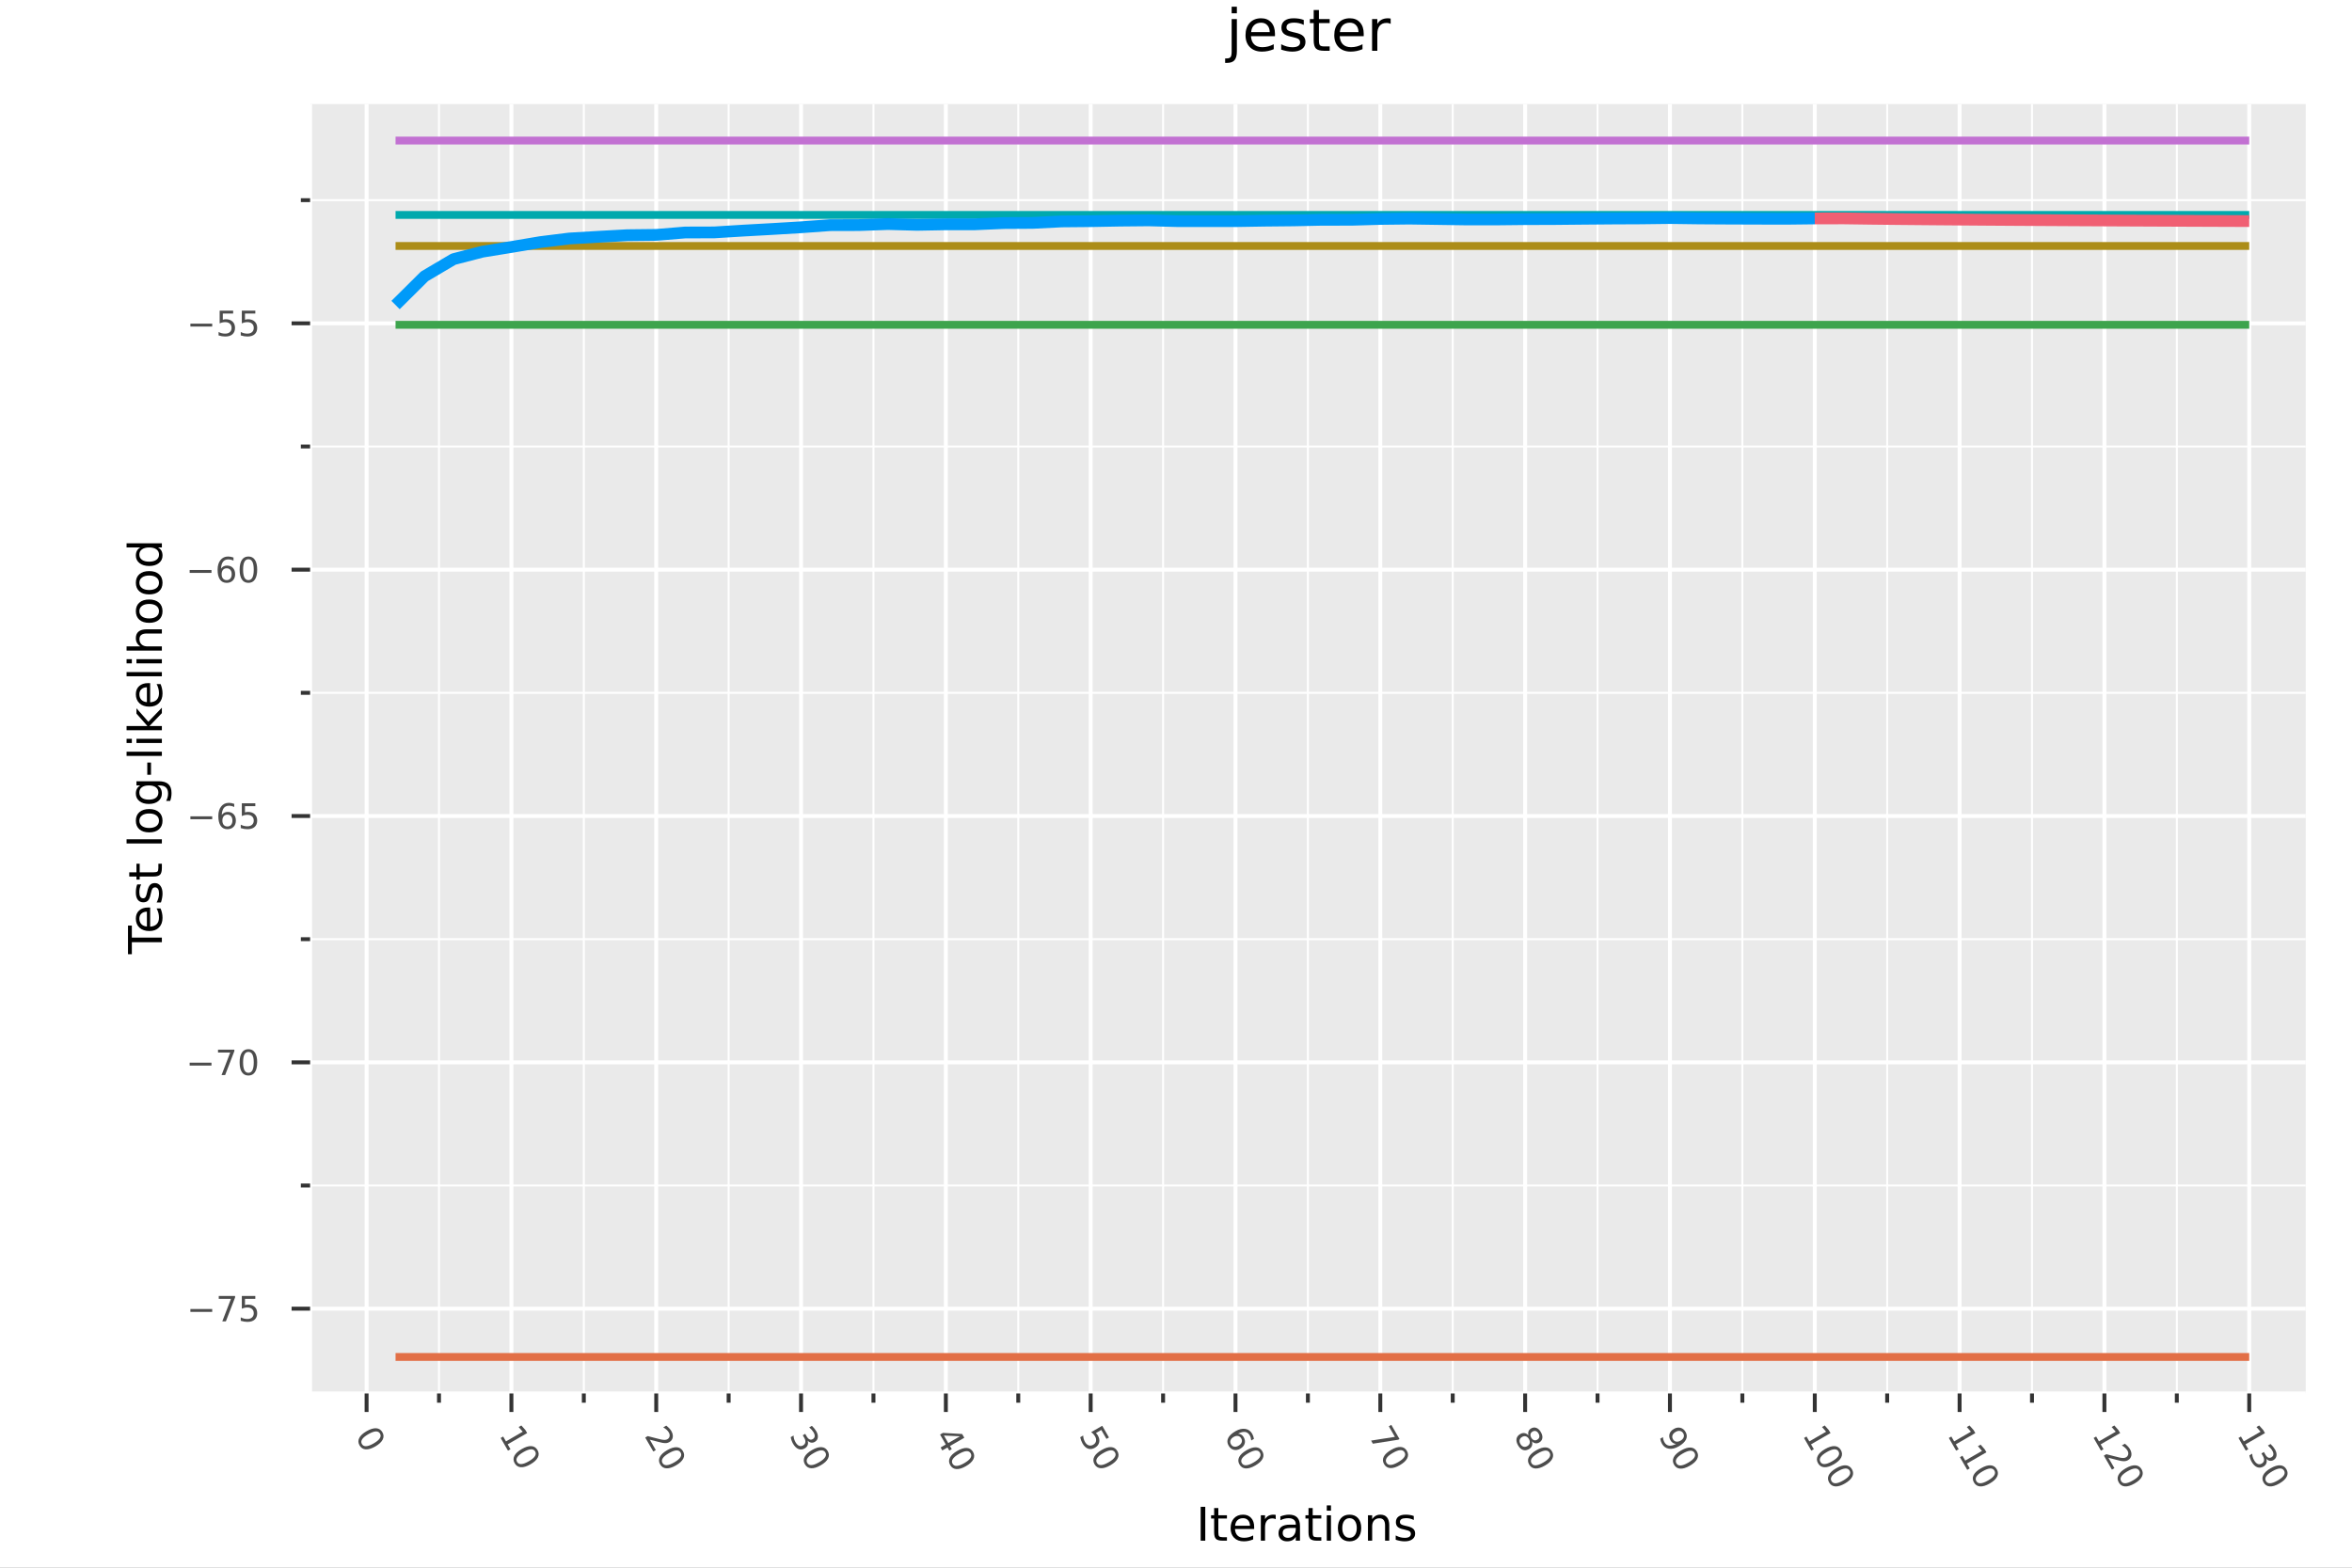 <?xml version="1.0" encoding="utf-8"?>
<svg xmlns="http://www.w3.org/2000/svg" xmlns:xlink="http://www.w3.org/1999/xlink" width="600" height="400" viewBox="0 0 2400 1600">
<rect x="0" y="0" width="2400" height="1600" fill="#808080" stroke="none"/>
<defs>
  <clipPath id="clip730">
    <rect x="0" y="0" width="2400" height="1600"/>
  </clipPath>
</defs>
<path clip-path="url(#clip730)" d="
M0 1600 L2400 1600 L2400 0 L0 0  Z
  " fill="#ffffff" fill-rule="evenodd" fill-opacity="1"/>
<defs>
  <clipPath id="clip731">
    <rect x="480" y="0" width="1681" height="1600"/>
  </clipPath>
</defs>
<path clip-path="url(#clip730)" d="
M316.442 1422.18 L2352.76 1422.18 L2352.76 106.192 L316.442 106.192  Z
  " fill="#eaeaea" fill-rule="evenodd" fill-opacity="1"/>
<defs>
  <clipPath id="clip732">
    <rect x="316" y="106" width="2037" height="1317"/>
  </clipPath>
</defs>
<polyline clip-path="url(#clip732)" style="stroke:#ffffff; stroke-linecap:butt; stroke-linejoin:round; stroke-width:4; stroke-opacity:1; fill:none" points="
  374.074,1422.18 374.074,106.192 
  "/>
<polyline clip-path="url(#clip732)" style="stroke:#ffffff; stroke-linecap:butt; stroke-linejoin:round; stroke-width:4; stroke-opacity:1; fill:none" points="
  521.847,1422.18 521.847,106.192 
  "/>
<polyline clip-path="url(#clip732)" style="stroke:#ffffff; stroke-linecap:butt; stroke-linejoin:round; stroke-width:4; stroke-opacity:1; fill:none" points="
  669.62,1422.18 669.62,106.192 
  "/>
<polyline clip-path="url(#clip732)" style="stroke:#ffffff; stroke-linecap:butt; stroke-linejoin:round; stroke-width:4; stroke-opacity:1; fill:none" points="
  817.393,1422.18 817.393,106.192 
  "/>
<polyline clip-path="url(#clip732)" style="stroke:#ffffff; stroke-linecap:butt; stroke-linejoin:round; stroke-width:4; stroke-opacity:1; fill:none" points="
  965.166,1422.18 965.166,106.192 
  "/>
<polyline clip-path="url(#clip732)" style="stroke:#ffffff; stroke-linecap:butt; stroke-linejoin:round; stroke-width:4; stroke-opacity:1; fill:none" points="
  1112.94,1422.18 1112.94,106.192 
  "/>
<polyline clip-path="url(#clip732)" style="stroke:#ffffff; stroke-linecap:butt; stroke-linejoin:round; stroke-width:4; stroke-opacity:1; fill:none" points="
  1260.71,1422.18 1260.71,106.192 
  "/>
<polyline clip-path="url(#clip732)" style="stroke:#ffffff; stroke-linecap:butt; stroke-linejoin:round; stroke-width:4; stroke-opacity:1; fill:none" points="
  1408.49,1422.18 1408.49,106.192 
  "/>
<polyline clip-path="url(#clip732)" style="stroke:#ffffff; stroke-linecap:butt; stroke-linejoin:round; stroke-width:4; stroke-opacity:1; fill:none" points="
  1556.26,1422.18 1556.26,106.192 
  "/>
<polyline clip-path="url(#clip732)" style="stroke:#ffffff; stroke-linecap:butt; stroke-linejoin:round; stroke-width:4; stroke-opacity:1; fill:none" points="
  1704.03,1422.18 1704.03,106.192 
  "/>
<polyline clip-path="url(#clip732)" style="stroke:#ffffff; stroke-linecap:butt; stroke-linejoin:round; stroke-width:4; stroke-opacity:1; fill:none" points="
  1851.81,1422.18 1851.81,106.192 
  "/>
<polyline clip-path="url(#clip732)" style="stroke:#ffffff; stroke-linecap:butt; stroke-linejoin:round; stroke-width:4; stroke-opacity:1; fill:none" points="
  1999.58,1422.18 1999.58,106.192 
  "/>
<polyline clip-path="url(#clip732)" style="stroke:#ffffff; stroke-linecap:butt; stroke-linejoin:round; stroke-width:4; stroke-opacity:1; fill:none" points="
  2147.35,1422.18 2147.35,106.192 
  "/>
<polyline clip-path="url(#clip732)" style="stroke:#ffffff; stroke-linecap:butt; stroke-linejoin:round; stroke-width:4; stroke-opacity:1; fill:none" points="
  2295.12,1422.18 2295.12,106.192 
  "/>
<polyline clip-path="url(#clip732)" style="stroke:#ffffff; stroke-linecap:butt; stroke-linejoin:round; stroke-width:2; stroke-opacity:1; fill:none" points="
  447.96,1422.18 447.96,106.192 
  "/>
<polyline clip-path="url(#clip732)" style="stroke:#ffffff; stroke-linecap:butt; stroke-linejoin:round; stroke-width:2; stroke-opacity:1; fill:none" points="
  595.733,1422.18 595.733,106.192 
  "/>
<polyline clip-path="url(#clip732)" style="stroke:#ffffff; stroke-linecap:butt; stroke-linejoin:round; stroke-width:2; stroke-opacity:1; fill:none" points="
  743.507,1422.18 743.507,106.192 
  "/>
<polyline clip-path="url(#clip732)" style="stroke:#ffffff; stroke-linecap:butt; stroke-linejoin:round; stroke-width:2; stroke-opacity:1; fill:none" points="
  891.28,1422.18 891.28,106.192 
  "/>
<polyline clip-path="url(#clip732)" style="stroke:#ffffff; stroke-linecap:butt; stroke-linejoin:round; stroke-width:2; stroke-opacity:1; fill:none" points="
  1039.05,1422.18 1039.05,106.192 
  "/>
<polyline clip-path="url(#clip732)" style="stroke:#ffffff; stroke-linecap:butt; stroke-linejoin:round; stroke-width:2; stroke-opacity:1; fill:none" points="
  1186.83,1422.18 1186.83,106.192 
  "/>
<polyline clip-path="url(#clip732)" style="stroke:#ffffff; stroke-linecap:butt; stroke-linejoin:round; stroke-width:2; stroke-opacity:1; fill:none" points="
  1334.6,1422.18 1334.6,106.192 
  "/>
<polyline clip-path="url(#clip732)" style="stroke:#ffffff; stroke-linecap:butt; stroke-linejoin:round; stroke-width:2; stroke-opacity:1; fill:none" points="
  1482.37,1422.18 1482.37,106.192 
  "/>
<polyline clip-path="url(#clip732)" style="stroke:#ffffff; stroke-linecap:butt; stroke-linejoin:round; stroke-width:2; stroke-opacity:1; fill:none" points="
  1630.15,1422.18 1630.15,106.192 
  "/>
<polyline clip-path="url(#clip732)" style="stroke:#ffffff; stroke-linecap:butt; stroke-linejoin:round; stroke-width:2; stroke-opacity:1; fill:none" points="
  1777.92,1422.18 1777.92,106.192 
  "/>
<polyline clip-path="url(#clip732)" style="stroke:#ffffff; stroke-linecap:butt; stroke-linejoin:round; stroke-width:2; stroke-opacity:1; fill:none" points="
  1925.69,1422.18 1925.69,106.192 
  "/>
<polyline clip-path="url(#clip732)" style="stroke:#ffffff; stroke-linecap:butt; stroke-linejoin:round; stroke-width:2; stroke-opacity:1; fill:none" points="
  2073.46,1422.18 2073.46,106.192 
  "/>
<polyline clip-path="url(#clip732)" style="stroke:#ffffff; stroke-linecap:butt; stroke-linejoin:round; stroke-width:2; stroke-opacity:1; fill:none" points="
  2221.24,1422.18 2221.24,106.192 
  "/>
<polyline clip-path="url(#clip730)" style="stroke:#ffffff; stroke-linecap:butt; stroke-linejoin:round; stroke-width:4; stroke-opacity:1; fill:none" points="
  316.442,1422.18 2352.76,1422.18 
  "/>
<polyline clip-path="url(#clip730)" style="stroke:#333333; stroke-linecap:butt; stroke-linejoin:round; stroke-width:4; stroke-opacity:1; fill:none" points="
  374.074,1422.18 374.074,1441.07 
  "/>
<polyline clip-path="url(#clip730)" style="stroke:#333333; stroke-linecap:butt; stroke-linejoin:round; stroke-width:4; stroke-opacity:1; fill:none" points="
  521.847,1422.18 521.847,1441.07 
  "/>
<polyline clip-path="url(#clip730)" style="stroke:#333333; stroke-linecap:butt; stroke-linejoin:round; stroke-width:4; stroke-opacity:1; fill:none" points="
  669.62,1422.18 669.62,1441.07 
  "/>
<polyline clip-path="url(#clip730)" style="stroke:#333333; stroke-linecap:butt; stroke-linejoin:round; stroke-width:4; stroke-opacity:1; fill:none" points="
  817.393,1422.18 817.393,1441.07 
  "/>
<polyline clip-path="url(#clip730)" style="stroke:#333333; stroke-linecap:butt; stroke-linejoin:round; stroke-width:4; stroke-opacity:1; fill:none" points="
  965.166,1422.18 965.166,1441.07 
  "/>
<polyline clip-path="url(#clip730)" style="stroke:#333333; stroke-linecap:butt; stroke-linejoin:round; stroke-width:4; stroke-opacity:1; fill:none" points="
  1112.94,1422.18 1112.94,1441.07 
  "/>
<polyline clip-path="url(#clip730)" style="stroke:#333333; stroke-linecap:butt; stroke-linejoin:round; stroke-width:4; stroke-opacity:1; fill:none" points="
  1260.71,1422.18 1260.71,1441.07 
  "/>
<polyline clip-path="url(#clip730)" style="stroke:#333333; stroke-linecap:butt; stroke-linejoin:round; stroke-width:4; stroke-opacity:1; fill:none" points="
  1408.49,1422.18 1408.49,1441.07 
  "/>
<polyline clip-path="url(#clip730)" style="stroke:#333333; stroke-linecap:butt; stroke-linejoin:round; stroke-width:4; stroke-opacity:1; fill:none" points="
  1556.26,1422.18 1556.26,1441.07 
  "/>
<polyline clip-path="url(#clip730)" style="stroke:#333333; stroke-linecap:butt; stroke-linejoin:round; stroke-width:4; stroke-opacity:1; fill:none" points="
  1704.03,1422.18 1704.03,1441.07 
  "/>
<polyline clip-path="url(#clip730)" style="stroke:#333333; stroke-linecap:butt; stroke-linejoin:round; stroke-width:4; stroke-opacity:1; fill:none" points="
  1851.81,1422.18 1851.81,1441.07 
  "/>
<polyline clip-path="url(#clip730)" style="stroke:#333333; stroke-linecap:butt; stroke-linejoin:round; stroke-width:4; stroke-opacity:1; fill:none" points="
  1999.58,1422.18 1999.58,1441.07 
  "/>
<polyline clip-path="url(#clip730)" style="stroke:#333333; stroke-linecap:butt; stroke-linejoin:round; stroke-width:4; stroke-opacity:1; fill:none" points="
  2147.35,1422.18 2147.35,1441.07 
  "/>
<polyline clip-path="url(#clip730)" style="stroke:#333333; stroke-linecap:butt; stroke-linejoin:round; stroke-width:4; stroke-opacity:1; fill:none" points="
  2295.12,1422.18 2295.12,1441.07 
  "/>
<polyline clip-path="url(#clip730)" style="stroke:#333333; stroke-linecap:butt; stroke-linejoin:round; stroke-width:4; stroke-opacity:1; fill:none" points="
  447.96,1422.18 447.96,1431.63 
  "/>
<polyline clip-path="url(#clip730)" style="stroke:#333333; stroke-linecap:butt; stroke-linejoin:round; stroke-width:4; stroke-opacity:1; fill:none" points="
  595.733,1422.18 595.733,1431.63 
  "/>
<polyline clip-path="url(#clip730)" style="stroke:#333333; stroke-linecap:butt; stroke-linejoin:round; stroke-width:4; stroke-opacity:1; fill:none" points="
  743.507,1422.18 743.507,1431.63 
  "/>
<polyline clip-path="url(#clip730)" style="stroke:#333333; stroke-linecap:butt; stroke-linejoin:round; stroke-width:4; stroke-opacity:1; fill:none" points="
  891.28,1422.18 891.28,1431.63 
  "/>
<polyline clip-path="url(#clip730)" style="stroke:#333333; stroke-linecap:butt; stroke-linejoin:round; stroke-width:4; stroke-opacity:1; fill:none" points="
  1039.05,1422.18 1039.05,1431.63 
  "/>
<polyline clip-path="url(#clip730)" style="stroke:#333333; stroke-linecap:butt; stroke-linejoin:round; stroke-width:4; stroke-opacity:1; fill:none" points="
  1186.83,1422.18 1186.83,1431.63 
  "/>
<polyline clip-path="url(#clip730)" style="stroke:#333333; stroke-linecap:butt; stroke-linejoin:round; stroke-width:4; stroke-opacity:1; fill:none" points="
  1334.6,1422.18 1334.6,1431.63 
  "/>
<polyline clip-path="url(#clip730)" style="stroke:#333333; stroke-linecap:butt; stroke-linejoin:round; stroke-width:4; stroke-opacity:1; fill:none" points="
  1482.37,1422.18 1482.37,1431.63 
  "/>
<polyline clip-path="url(#clip730)" style="stroke:#333333; stroke-linecap:butt; stroke-linejoin:round; stroke-width:4; stroke-opacity:1; fill:none" points="
  1630.15,1422.18 1630.15,1431.63 
  "/>
<polyline clip-path="url(#clip730)" style="stroke:#333333; stroke-linecap:butt; stroke-linejoin:round; stroke-width:4; stroke-opacity:1; fill:none" points="
  1777.92,1422.18 1777.92,1431.63 
  "/>
<polyline clip-path="url(#clip730)" style="stroke:#333333; stroke-linecap:butt; stroke-linejoin:round; stroke-width:4; stroke-opacity:1; fill:none" points="
  1925.69,1422.18 1925.69,1431.63 
  "/>
<polyline clip-path="url(#clip730)" style="stroke:#333333; stroke-linecap:butt; stroke-linejoin:round; stroke-width:4; stroke-opacity:1; fill:none" points="
  2073.46,1422.18 2073.46,1431.63 
  "/>
<polyline clip-path="url(#clip730)" style="stroke:#333333; stroke-linecap:butt; stroke-linejoin:round; stroke-width:4; stroke-opacity:1; fill:none" points="
  2221.24,1422.18 2221.24,1431.63 
  "/>
<path clip-path="url(#clip730)" d="M387.777 1463.13 Q386.423 1460.78 383.422 1460.93 Q380.444 1461.09 375.813 1463.76 Q371.198 1466.43 369.559 1468.94 Q367.945 1471.45 369.299 1473.8 Q370.662 1476.16 373.639 1476 Q376.64 1475.85 381.256 1473.19 Q385.887 1470.52 387.501 1468 Q389.14 1465.49 387.777 1463.13 M390.183 1461.74 Q392.361 1465.51 390.515 1469.23 Q388.693 1472.94 383.01 1476.23 Q377.341 1479.5 373.195 1479.23 Q369.072 1478.96 366.893 1475.19 Q364.714 1471.41 366.537 1467.69 Q368.383 1463.98 374.051 1460.71 Q379.734 1457.43 383.857 1457.69 Q388.004 1457.97 390.183 1461.74 Z" fill="#4c4c4c" fill-rule="evenodd" fill-opacity="1" /><path clip-path="url(#clip730)" d="M513.431 1466.14 L516.295 1471.1 L533.42 1461.21 L529.222 1456.44 L531.988 1454.84 L536.17 1459.58 L537.923 1462.62 L518.032 1474.11 L520.896 1479.07 L518.34 1480.54 L510.875 1467.61 L513.431 1466.14 Z" fill="#4c4c4c" fill-rule="evenodd" fill-opacity="1" /><path clip-path="url(#clip730)" d="M546.08 1481.37 Q544.725 1479.02 541.724 1479.17 Q538.747 1479.33 534.116 1482 Q529.5 1484.66 527.862 1487.17 Q526.247 1489.69 527.601 1492.04 Q528.964 1494.4 531.942 1494.24 Q534.943 1494.09 539.559 1491.43 Q544.189 1488.75 545.804 1486.24 Q547.442 1483.73 546.08 1481.37 M548.485 1479.98 Q550.664 1483.75 548.818 1487.46 Q546.995 1491.18 541.312 1494.46 Q535.644 1497.74 531.497 1497.46 Q527.375 1497.2 525.196 1493.42 Q523.017 1489.65 524.839 1485.93 Q526.686 1482.22 532.354 1478.95 Q538.037 1475.67 542.16 1475.93 Q546.306 1476.2 548.485 1479.98 Z" fill="#4c4c4c" fill-rule="evenodd" fill-opacity="1" /><path clip-path="url(#clip730)" d="M663.062 1469.35 L669.181 1479.95 L666.625 1481.43 L658.396 1467.18 L660.952 1465.7 Q663.74 1466.4 668.465 1467.64 Q673.215 1468.89 674.53 1469.15 Q677.011 1469.66 678.468 1469.58 Q679.949 1469.51 681.047 1468.87 Q682.836 1467.84 683.234 1465.93 Q683.642 1464.03 682.478 1462.01 Q681.654 1460.59 680.237 1459.28 Q678.83 1457.99 676.781 1456.76 L679.848 1454.99 Q681.644 1456.4 682.94 1457.78 Q684.236 1459.15 685 1460.48 Q687.014 1463.97 686.467 1467.05 Q685.921 1470.13 683.004 1471.81 Q681.621 1472.61 680.069 1472.81 Q678.541 1473.01 676.068 1472.61 Q675.415 1472.49 672.161 1471.68 Q668.923 1470.86 663.062 1469.35 Z" fill="#4c4c4c" fill-rule="evenodd" fill-opacity="1" /><path clip-path="url(#clip730)" d="M694.504 1482.49 Q693.15 1480.15 690.148 1480.3 Q687.171 1480.45 682.54 1483.13 Q677.924 1485.79 676.286 1488.3 Q674.671 1490.82 676.026 1493.16 Q677.388 1495.52 680.366 1495.37 Q683.367 1495.22 687.983 1492.55 Q692.614 1489.88 694.228 1487.36 Q695.867 1484.86 694.504 1482.49 M696.909 1481.11 Q699.088 1484.88 697.242 1488.59 Q695.42 1492.31 689.736 1495.59 Q684.068 1498.86 679.922 1498.59 Q675.799 1498.33 673.62 1494.55 Q671.441 1490.78 673.264 1487.06 Q675.11 1483.35 680.778 1480.08 Q686.461 1476.79 690.584 1477.06 Q694.73 1477.33 696.909 1481.11 Z" fill="#4c4c4c" fill-rule="evenodd" fill-opacity="1" /><path clip-path="url(#clip730)" d="M824.132 1470.34 Q824.925 1472.79 824.154 1474.86 Q823.393 1476.94 821.228 1478.19 Q817.905 1480.11 814.766 1478.87 Q811.628 1477.64 809.197 1473.43 Q808.381 1472.01 807.799 1470.35 Q807.21 1468.7 806.846 1466.79 L809.778 1465.09 Q809.77 1466.78 810.262 1468.5 Q810.755 1470.22 811.701 1471.86 Q813.35 1474.72 815.337 1475.56 Q817.333 1476.41 819.483 1475.17 Q821.467 1474.02 821.773 1471.98 Q822.102 1469.95 820.67 1467.47 L819.159 1464.85 L821.655 1463.41 L823.235 1466.14 Q824.528 1468.38 826.101 1469.06 Q827.689 1469.73 829.373 1468.76 Q831.102 1467.76 831.307 1465.99 Q831.536 1464.24 830.217 1461.95 Q829.496 1460.71 828.401 1459.43 Q827.306 1458.16 825.745 1456.78 L828.451 1455.21 Q829.931 1456.67 831.039 1458.03 Q832.156 1459.41 832.929 1460.75 Q834.926 1464.21 834.51 1467.13 Q834.11 1470.05 831.433 1471.6 Q829.569 1472.67 827.66 1472.35 Q825.765 1472.02 824.132 1470.34 Z" fill="#4c4c4c" fill-rule="evenodd" fill-opacity="1" /><path clip-path="url(#clip730)" d="M842.225 1482.4 Q840.871 1480.06 837.869 1480.21 Q834.892 1480.36 830.261 1483.04 Q825.645 1485.7 824.007 1488.21 Q822.392 1490.73 823.747 1493.07 Q825.109 1495.43 828.087 1495.28 Q831.088 1495.13 835.704 1492.46 Q840.335 1489.79 841.949 1487.27 Q843.588 1484.76 842.225 1482.4 M844.63 1481.02 Q846.809 1484.79 844.963 1488.5 Q843.141 1492.22 837.457 1495.5 Q831.789 1498.77 827.643 1498.5 Q823.52 1498.24 821.341 1494.46 Q819.162 1490.69 820.985 1486.97 Q822.831 1483.26 828.499 1479.98 Q834.182 1476.7 838.305 1476.97 Q842.452 1477.24 844.63 1481.02 Z" fill="#4c4c4c" fill-rule="evenodd" fill-opacity="1" /><path clip-path="url(#clip730)" d="M979.594 1465.88 L963.184 1465.13 L967.611 1472.8 L979.594 1465.88 M981.781 1463.55 L983.985 1467.37 L969.356 1475.82 L971.205 1479.02 L968.679 1480.48 L966.83 1477.28 L961.538 1480.33 L959.793 1477.31 L965.086 1474.25 L959.235 1464.12 L962.167 1462.43 L981.781 1463.55 Z" fill="#4c4c4c" fill-rule="evenodd" fill-opacity="1" /><path clip-path="url(#clip730)" d="M990.484 1483.25 Q989.13 1480.9 986.129 1481.05 Q983.151 1481.21 978.52 1483.88 Q973.905 1486.54 972.266 1489.05 Q970.652 1491.57 972.006 1493.91 Q973.369 1496.28 976.346 1496.12 Q979.347 1495.97 983.963 1493.31 Q988.594 1490.63 990.208 1488.12 Q991.847 1485.61 990.484 1483.25 M992.89 1481.86 Q995.068 1485.63 993.222 1489.34 Q991.4 1493.06 985.717 1496.34 Q980.048 1499.62 975.902 1499.34 Q971.779 1499.08 969.6 1495.3 Q967.421 1491.53 969.244 1487.81 Q971.09 1484.1 976.758 1480.83 Q982.442 1477.55 986.564 1477.81 Q990.711 1478.08 992.89 1481.86 Z" fill="#4c4c4c" fill-rule="evenodd" fill-opacity="1" /><path clip-path="url(#clip730)" d="M1124.71 1455.16 L1131.59 1467.09 L1129.04 1468.56 L1123.76 1459.42 L1118.26 1462.6 Q1118.86 1463.13 1119.35 1463.73 Q1119.85 1464.32 1120.24 1464.98 Q1122.41 1468.74 1121.61 1472.13 Q1120.82 1475.51 1117.3 1477.54 Q1113.68 1479.63 1110.36 1478.54 Q1107.06 1477.44 1104.69 1473.34 Q1103.88 1471.92 1103.27 1470.31 Q1102.66 1468.71 1102.24 1466.87 L1105.29 1465.11 Q1105.34 1466.89 1105.81 1468.54 Q1106.28 1470.19 1107.21 1471.8 Q1108.71 1474.4 1110.96 1475.13 Q1113.2 1475.86 1115.55 1474.51 Q1117.89 1473.15 1118.39 1470.84 Q1118.88 1468.53 1117.38 1465.93 Q1116.67 1464.72 1115.7 1463.65 Q1114.73 1462.61 1113.43 1461.67 L1124.71 1455.16 Z" fill="#4c4c4c" fill-rule="evenodd" fill-opacity="1" /><path clip-path="url(#clip730)" d="M1137.75 1482.37 Q1136.4 1480.03 1133.4 1480.18 Q1130.42 1480.33 1125.79 1483.01 Q1121.17 1485.67 1119.54 1488.18 Q1117.92 1490.7 1119.28 1493.04 Q1120.64 1495.4 1123.62 1495.25 Q1126.62 1495.1 1131.23 1492.43 Q1135.86 1489.76 1137.48 1487.24 Q1139.12 1484.73 1137.75 1482.37 M1140.16 1480.99 Q1142.34 1484.76 1140.49 1488.47 Q1138.67 1492.19 1132.99 1495.47 Q1127.32 1498.74 1123.17 1498.47 Q1119.05 1498.21 1116.87 1494.43 Q1114.69 1490.66 1116.51 1486.94 Q1118.36 1483.23 1124.03 1479.95 Q1129.71 1476.67 1133.83 1476.94 Q1137.98 1477.21 1140.16 1480.99 Z" fill="#4c4c4c" fill-rule="evenodd" fill-opacity="1" /><path clip-path="url(#clip730)" d="M1266.55 1468.01 Q1265.37 1465.97 1263.28 1465.57 Q1261.19 1465.19 1258.76 1466.6 Q1256.34 1467.99 1255.61 1470 Q1254.9 1472.01 1256.09 1474.05 Q1257.27 1476.1 1259.35 1476.48 Q1261.46 1476.87 1263.88 1475.47 Q1266.31 1474.06 1267.02 1472.05 Q1267.73 1470.06 1266.55 1468.01 M1279.55 1468.55 L1276.78 1470.14 Q1276.66 1468.69 1276.27 1467.35 Q1275.89 1466.03 1275.23 1464.89 Q1273.49 1461.88 1270.54 1461.46 Q1267.6 1461.05 1263.37 1463.19 Q1265.19 1463.33 1266.65 1464.26 Q1268.13 1465.19 1269.06 1466.8 Q1271.01 1470.19 1270.08 1473.33 Q1269.17 1476.48 1265.64 1478.52 Q1262.18 1480.52 1258.91 1479.68 Q1255.64 1478.84 1253.68 1475.44 Q1251.43 1471.55 1253.22 1467.77 Q1255.02 1463.98 1260.69 1460.71 Q1266.01 1457.64 1270.63 1458.34 Q1275.26 1459.03 1277.72 1463.29 Q1278.38 1464.43 1278.82 1465.72 Q1279.27 1467.02 1279.55 1468.55 Z" fill="#4c4c4c" fill-rule="evenodd" fill-opacity="1" /><path clip-path="url(#clip730)" d="M1285.66 1482.6 Q1284.3 1480.25 1281.3 1480.4 Q1278.32 1480.56 1273.69 1483.23 Q1269.08 1485.9 1267.44 1488.41 Q1265.82 1490.92 1267.18 1493.27 Q1268.54 1495.63 1271.52 1495.47 Q1274.52 1495.32 1279.14 1492.66 Q1283.77 1489.99 1285.38 1487.47 Q1287.02 1484.96 1285.66 1482.6 M1288.06 1481.21 Q1290.24 1484.98 1288.4 1488.7 Q1286.57 1492.42 1280.89 1495.7 Q1275.22 1498.97 1271.07 1498.7 Q1266.95 1498.43 1264.77 1494.66 Q1262.59 1490.88 1264.42 1487.16 Q1266.26 1483.45 1271.93 1480.18 Q1277.61 1476.9 1281.74 1477.16 Q1285.88 1477.44 1288.06 1481.21 Z" fill="#4c4c4c" fill-rule="evenodd" fill-opacity="1" /><path clip-path="url(#clip730)" d="M1419.71 1454.22 L1428.04 1468.65 L1426.75 1469.4 L1400.89 1473.46 L1399.06 1470.29 L1423.38 1466.47 L1417.15 1455.69 L1419.71 1454.22 Z" fill="#4c4c4c" fill-rule="evenodd" fill-opacity="1" /><path clip-path="url(#clip730)" d="M1433.21 1482.22 Q1431.86 1479.88 1428.86 1480.03 Q1425.88 1480.18 1421.25 1482.86 Q1416.63 1485.52 1415 1488.03 Q1413.38 1490.55 1414.73 1492.89 Q1416.1 1495.25 1419.08 1495.1 Q1422.08 1494.95 1426.69 1492.28 Q1431.32 1489.61 1432.94 1487.09 Q1434.58 1484.58 1433.21 1482.22 M1435.62 1480.84 Q1437.8 1484.61 1435.95 1488.32 Q1434.13 1492.04 1428.45 1495.32 Q1422.78 1498.59 1418.63 1498.32 Q1414.51 1498.06 1412.33 1494.28 Q1410.15 1490.51 1411.97 1486.79 Q1413.82 1483.08 1419.49 1479.8 Q1425.17 1476.52 1429.29 1476.79 Q1433.44 1477.06 1435.62 1480.84 Z" fill="#4c4c4c" fill-rule="evenodd" fill-opacity="1" /><path clip-path="url(#clip730)" d="M1560.14 1468.72 Q1558.89 1466.56 1557.01 1465.98 Q1555.14 1465.41 1553.11 1466.58 Q1551.08 1467.76 1550.64 1469.66 Q1550.2 1471.57 1551.45 1473.74 Q1552.7 1475.9 1554.58 1476.48 Q1556.47 1477.05 1558.49 1475.89 Q1560.51 1474.72 1560.95 1472.8 Q1561.4 1470.9 1560.14 1468.72 M1559.68 1464.94 Q1559.03 1462.7 1559.74 1460.83 Q1560.45 1458.98 1562.37 1457.87 Q1565.06 1456.31 1567.73 1457.32 Q1570.41 1458.34 1572.33 1461.68 Q1574.27 1465.03 1573.81 1467.85 Q1573.35 1470.66 1570.65 1472.21 Q1568.73 1473.32 1566.76 1473 Q1564.8 1472.69 1563.19 1471.03 Q1563.95 1473.52 1563.17 1475.59 Q1562.39 1477.69 1560.24 1478.93 Q1556.98 1480.81 1554.08 1479.82 Q1551.19 1478.84 1549.04 1475.13 Q1546.9 1471.41 1547.49 1468.41 Q1548.09 1465.41 1551.35 1463.53 Q1553.5 1462.29 1555.7 1462.66 Q1557.9 1463.04 1559.68 1464.94 M1563.83 1461.06 Q1562.09 1462.06 1561.74 1463.71 Q1561.39 1465.37 1562.53 1467.34 Q1563.66 1469.29 1565.27 1469.83 Q1566.89 1470.38 1568.63 1469.37 Q1570.38 1468.36 1570.71 1466.69 Q1571.06 1465.02 1569.93 1463.07 Q1568.79 1461.1 1567.18 1460.57 Q1565.58 1460.05 1563.83 1461.06 Z" fill="#4c4c4c" fill-rule="evenodd" fill-opacity="1" /><path clip-path="url(#clip730)" d="M1581.24 1482.66 Q1579.88 1480.31 1576.88 1480.46 Q1573.91 1480.62 1569.27 1483.29 Q1564.66 1485.96 1563.02 1488.47 Q1561.41 1490.98 1562.76 1493.33 Q1564.12 1495.69 1567.1 1495.53 Q1570.1 1495.38 1574.72 1492.72 Q1579.35 1490.05 1580.96 1487.53 Q1582.6 1485.02 1581.24 1482.66 M1583.64 1481.27 Q1585.82 1485.04 1583.98 1488.76 Q1582.15 1492.48 1576.47 1495.76 Q1570.8 1499.03 1566.66 1498.76 Q1562.53 1498.49 1560.35 1494.72 Q1558.18 1490.94 1560 1487.23 Q1561.84 1483.51 1567.51 1480.24 Q1573.2 1476.96 1577.32 1477.23 Q1581.46 1477.5 1583.64 1481.27 Z" fill="#4c4c4c" fill-rule="evenodd" fill-opacity="1" /><path clip-path="url(#clip730)" d="M1694.11 1468.35 L1696.87 1466.75 Q1696.99 1468.21 1697.38 1469.55 Q1697.78 1470.88 1698.43 1472.01 Q1700.16 1475.02 1703.09 1475.43 Q1706.04 1475.86 1710.29 1473.7 Q1708.49 1473.58 1707.03 1472.64 Q1705.56 1471.7 1704.63 1470.08 Q1702.68 1466.71 1703.57 1463.57 Q1704.49 1460.43 1708.02 1458.39 Q1711.48 1456.4 1714.75 1457.23 Q1718.02 1458.07 1719.98 1461.47 Q1722.23 1465.36 1720.42 1469.14 Q1718.63 1472.91 1712.95 1476.2 Q1707.64 1479.26 1703.01 1478.57 Q1698.41 1477.88 1695.95 1473.62 Q1695.29 1472.48 1694.84 1471.18 Q1694.39 1469.87 1694.11 1468.35 M1707.11 1468.9 Q1708.29 1470.95 1710.38 1471.33 Q1712.47 1471.72 1714.91 1470.32 Q1717.33 1468.92 1718.03 1466.91 Q1718.76 1464.9 1717.58 1462.86 Q1716.4 1460.81 1714.29 1460.43 Q1712.21 1460.05 1709.79 1461.44 Q1707.35 1462.85 1706.64 1464.85 Q1705.93 1466.86 1707.11 1468.9 Z" fill="#4c4c4c" fill-rule="evenodd" fill-opacity="1" /><path clip-path="url(#clip730)" d="M1729.1 1482.81 Q1727.74 1480.46 1724.74 1480.61 Q1721.77 1480.77 1717.13 1483.44 Q1712.52 1486.11 1710.88 1488.62 Q1709.27 1491.13 1710.62 1493.48 Q1711.98 1495.84 1714.96 1495.68 Q1717.96 1495.53 1722.58 1492.87 Q1727.21 1490.2 1728.82 1487.68 Q1730.46 1485.17 1729.1 1482.81 M1731.5 1481.42 Q1733.68 1485.2 1731.84 1488.91 Q1730.01 1492.63 1724.33 1495.91 Q1718.66 1499.18 1714.52 1498.91 Q1710.39 1498.64 1708.21 1494.87 Q1706.04 1491.09 1707.86 1487.38 Q1709.7 1483.66 1715.37 1480.39 Q1721.06 1477.11 1725.18 1477.38 Q1729.32 1477.65 1731.5 1481.42 Z" fill="#4c4c4c" fill-rule="evenodd" fill-opacity="1" /><path clip-path="url(#clip730)" d="M1843.39 1466.14 L1846.25 1471.1 L1863.38 1461.21 L1859.18 1456.44 L1861.95 1454.84 L1866.13 1459.58 L1867.88 1462.62 L1847.99 1474.11 L1850.85 1479.07 L1848.3 1480.54 L1840.83 1467.61 L1843.39 1466.14 Z" fill="#4c4c4c" fill-rule="evenodd" fill-opacity="1" /><path clip-path="url(#clip730)" d="M1876.04 1481.37 Q1874.68 1479.02 1871.68 1479.17 Q1868.7 1479.33 1864.07 1482 Q1859.46 1484.66 1857.82 1487.17 Q1856.21 1489.69 1857.56 1492.04 Q1858.92 1494.4 1861.9 1494.24 Q1864.9 1494.09 1869.52 1491.43 Q1874.15 1488.75 1875.76 1486.24 Q1877.4 1483.73 1876.04 1481.37 M1878.44 1479.98 Q1880.62 1483.75 1878.78 1487.46 Q1876.95 1491.18 1871.27 1494.46 Q1865.6 1497.74 1861.46 1497.46 Q1857.33 1497.2 1855.15 1493.42 Q1852.98 1489.65 1854.8 1485.93 Q1856.64 1482.22 1862.31 1478.95 Q1868 1475.67 1872.12 1475.93 Q1876.26 1476.2 1878.44 1479.98 Z" fill="#4c4c4c" fill-rule="evenodd" fill-opacity="1" /><path clip-path="url(#clip730)" d="M1887.35 1500.96 Q1885.99 1498.61 1882.99 1498.76 Q1880.02 1498.92 1875.38 1501.59 Q1870.77 1504.26 1869.13 1506.76 Q1867.52 1509.28 1868.87 1511.63 Q1870.23 1513.99 1873.21 1513.83 Q1876.21 1513.68 1880.83 1511.02 Q1885.46 1508.34 1887.07 1505.83 Q1888.71 1503.32 1887.35 1500.96 M1889.75 1499.57 Q1891.93 1503.34 1890.09 1507.05 Q1888.26 1510.77 1882.58 1514.05 Q1876.91 1517.33 1872.77 1517.05 Q1868.64 1516.79 1866.46 1513.01 Q1864.29 1509.24 1866.11 1505.52 Q1867.95 1501.81 1873.62 1498.54 Q1879.31 1495.26 1883.43 1495.52 Q1887.58 1495.8 1889.75 1499.57 Z" fill="#4c4c4c" fill-rule="evenodd" fill-opacity="1" /><path clip-path="url(#clip730)" d="M1991.16 1466.14 L1994.03 1471.1 L2011.15 1461.21 L2006.95 1456.44 L2009.72 1454.84 L2013.9 1459.58 L2015.65 1462.62 L1995.76 1474.11 L1998.63 1479.07 L1996.07 1480.54 L1988.61 1467.61 L1991.16 1466.14 Z" fill="#4c4c4c" fill-rule="evenodd" fill-opacity="1" /><path clip-path="url(#clip730)" d="M2002.47 1485.73 L2005.34 1490.69 L2022.46 1480.8 L2018.26 1476.03 L2021.03 1474.43 L2025.21 1479.18 L2026.96 1482.21 L2007.07 1493.7 L2009.94 1498.66 L2007.38 1500.13 L1999.92 1487.2 L2002.47 1485.73 Z" fill="#4c4c4c" fill-rule="evenodd" fill-opacity="1" /><path clip-path="url(#clip730)" d="M2035.12 1500.96 Q2033.77 1498.61 2030.77 1498.76 Q2027.79 1498.92 2023.16 1501.59 Q2018.54 1504.26 2016.9 1506.76 Q2015.29 1509.28 2016.64 1511.63 Q2018.01 1513.99 2020.98 1513.83 Q2023.98 1513.68 2028.6 1511.02 Q2033.23 1508.34 2034.85 1505.83 Q2036.48 1503.32 2035.12 1500.96 M2037.53 1499.57 Q2039.71 1503.34 2037.86 1507.05 Q2036.04 1510.77 2030.35 1514.05 Q2024.69 1517.33 2020.54 1517.05 Q2016.42 1516.79 2014.24 1513.01 Q2012.06 1509.24 2013.88 1505.52 Q2015.73 1501.81 2021.4 1498.54 Q2027.08 1495.26 2031.2 1495.52 Q2035.35 1495.8 2037.53 1499.57 Z" fill="#4c4c4c" fill-rule="evenodd" fill-opacity="1" /><path clip-path="url(#clip730)" d="M2138.94 1466.14 L2141.8 1471.1 L2158.92 1461.21 L2154.73 1456.44 L2157.49 1454.84 L2161.67 1459.58 L2163.43 1462.62 L2143.54 1474.11 L2146.4 1479.07 L2143.84 1480.54 L2136.38 1467.61 L2138.94 1466.14 Z" fill="#4c4c4c" fill-rule="evenodd" fill-opacity="1" /><path clip-path="url(#clip730)" d="M2151.45 1487.82 L2157.57 1498.42 L2155.02 1499.89 L2146.79 1485.64 L2149.34 1484.16 Q2152.13 1484.86 2156.86 1486.1 Q2161.61 1487.35 2162.92 1487.61 Q2165.4 1488.12 2166.86 1488.04 Q2168.34 1487.97 2169.44 1487.34 Q2171.23 1486.3 2171.63 1484.39 Q2172.03 1482.49 2170.87 1480.48 Q2170.04 1479.05 2168.63 1477.74 Q2167.22 1476.45 2165.17 1475.23 L2168.24 1473.46 Q2170.03 1474.86 2171.33 1476.24 Q2172.63 1477.62 2173.39 1478.94 Q2175.4 1482.43 2174.86 1485.51 Q2174.31 1488.59 2171.4 1490.28 Q2170.01 1491.08 2168.46 1491.27 Q2166.93 1491.47 2164.46 1491.07 Q2163.81 1490.95 2160.55 1490.14 Q2157.31 1489.32 2151.45 1487.82 Z" fill="#4c4c4c" fill-rule="evenodd" fill-opacity="1" /><path clip-path="url(#clip730)" d="M2182.89 1500.96 Q2181.54 1498.61 2178.54 1498.76 Q2175.56 1498.92 2170.93 1501.59 Q2166.32 1504.26 2164.68 1506.76 Q2163.06 1509.28 2164.42 1511.63 Q2165.78 1513.99 2168.76 1513.83 Q2171.76 1513.68 2176.37 1511.02 Q2181 1508.34 2182.62 1505.83 Q2184.26 1503.32 2182.89 1500.96 M2185.3 1499.57 Q2187.48 1503.34 2185.63 1507.05 Q2183.81 1510.77 2178.13 1514.05 Q2172.46 1517.33 2168.31 1517.05 Q2164.19 1516.79 2162.01 1513.01 Q2159.83 1509.24 2161.65 1505.52 Q2163.5 1501.81 2169.17 1498.54 Q2174.85 1495.26 2178.97 1495.52 Q2183.12 1495.8 2185.3 1499.57 Z" fill="#4c4c4c" fill-rule="evenodd" fill-opacity="1" /><path clip-path="url(#clip730)" d="M2286.71 1466.14 L2289.57 1471.1 L2306.7 1461.21 L2302.5 1456.44 L2305.27 1454.84 L2309.45 1459.58 L2311.2 1462.62 L2291.31 1474.11 L2294.17 1479.07 L2291.62 1480.54 L2284.15 1467.61 L2286.71 1466.14 Z" fill="#4c4c4c" fill-rule="evenodd" fill-opacity="1" /><path clip-path="url(#clip730)" d="M2312.58 1488.89 Q2313.37 1491.34 2312.6 1493.41 Q2311.84 1495.49 2309.67 1496.74 Q2306.35 1498.66 2303.21 1497.43 Q2300.07 1496.19 2297.64 1491.98 Q2296.82 1490.57 2296.24 1488.9 Q2295.65 1487.25 2295.29 1485.34 L2298.22 1483.65 Q2298.21 1485.34 2298.71 1487.06 Q2299.2 1488.78 2300.14 1490.41 Q2301.79 1493.27 2303.78 1494.11 Q2305.78 1494.96 2307.93 1493.72 Q2309.91 1492.57 2310.22 1490.53 Q2310.54 1488.5 2309.11 1486.02 L2307.6 1483.4 L2310.1 1481.96 L2311.68 1484.7 Q2312.97 1486.94 2314.54 1487.61 Q2316.13 1488.28 2317.82 1487.31 Q2319.54 1486.31 2319.75 1484.55 Q2319.98 1482.79 2318.66 1480.51 Q2317.94 1479.26 2316.84 1477.99 Q2315.75 1476.71 2314.19 1475.33 L2316.89 1473.77 Q2318.37 1475.22 2319.48 1476.58 Q2320.6 1477.96 2321.37 1479.3 Q2323.37 1482.76 2322.95 1485.69 Q2322.55 1488.6 2319.88 1490.15 Q2318.01 1491.22 2316.1 1490.9 Q2314.21 1490.57 2312.58 1488.89 Z" fill="#4c4c4c" fill-rule="evenodd" fill-opacity="1" /><path clip-path="url(#clip730)" d="M2330.67 1500.96 Q2329.31 1498.61 2326.31 1498.76 Q2323.33 1498.92 2318.7 1501.59 Q2314.09 1504.26 2312.45 1506.76 Q2310.84 1509.28 2312.19 1511.63 Q2313.55 1513.99 2316.53 1513.83 Q2319.53 1513.68 2324.15 1511.02 Q2328.78 1508.34 2330.39 1505.83 Q2332.03 1503.32 2330.67 1500.96 M2333.07 1499.57 Q2335.25 1503.34 2333.41 1507.05 Q2331.58 1510.77 2325.9 1514.05 Q2320.23 1517.33 2316.09 1517.05 Q2311.96 1516.79 2309.78 1513.01 Q2307.61 1509.24 2309.43 1505.52 Q2311.27 1501.81 2316.94 1498.54 Q2322.63 1495.26 2326.75 1495.52 Q2330.89 1495.8 2333.07 1499.57 Z" fill="#4c4c4c" fill-rule="evenodd" fill-opacity="1" /><path clip-path="url(#clip730)" d="M1225.19 1537.87 L1229.87 1537.87 L1229.87 1572.43 L1225.19 1572.43 L1225.19 1537.87 Z" fill="#000000" fill-rule="evenodd" fill-opacity="1" /><path clip-path="url(#clip730)" d="M1243.2 1539.15 L1243.2 1546.51 L1251.97 1546.51 L1251.97 1549.82 L1243.2 1549.82 L1243.2 1563.89 Q1243.2 1567.06 1244.06 1567.97 Q1244.94 1568.87 1247.6 1568.87 L1251.97 1568.87 L1251.97 1572.43 L1247.6 1572.43 Q1242.67 1572.43 1240.79 1570.6 Q1238.92 1568.75 1238.92 1563.89 L1238.92 1549.82 L1235.79 1549.82 L1235.79 1546.51 L1238.92 1546.51 L1238.92 1539.15 L1243.2 1539.15 Z" fill="#000000" fill-rule="evenodd" fill-opacity="1" /><path clip-path="url(#clip730)" d="M1279.75 1558.41 L1279.75 1560.49 L1260.17 1560.49 Q1260.44 1564.89 1262.81 1567.2 Q1265.19 1569.49 1269.43 1569.49 Q1271.88 1569.49 1274.17 1568.89 Q1276.49 1568.29 1278.75 1567.09 L1278.75 1571.11 Q1276.46 1572.09 1274.06 1572.6 Q1271.65 1573.1 1269.17 1573.1 Q1262.97 1573.1 1259.33 1569.49 Q1255.72 1565.88 1255.72 1559.73 Q1255.72 1553.36 1259.15 1549.63 Q1262.6 1545.88 1268.43 1545.88 Q1273.66 1545.88 1276.69 1549.26 Q1279.75 1552.62 1279.75 1558.41 M1275.49 1557.16 Q1275.44 1553.66 1273.52 1551.58 Q1271.62 1549.49 1268.48 1549.49 Q1264.91 1549.49 1262.76 1551.51 Q1260.63 1553.52 1260.31 1557.18 L1275.49 1557.16 Z" fill="#000000" fill-rule="evenodd" fill-opacity="1" /><path clip-path="url(#clip730)" d="M1301.76 1550.49 Q1301.05 1550.07 1300.19 1549.89 Q1299.36 1549.68 1298.34 1549.68 Q1294.73 1549.68 1292.78 1552.04 Q1290.86 1554.38 1290.86 1558.78 L1290.86 1572.43 L1286.58 1572.43 L1286.58 1546.51 L1290.86 1546.51 L1290.86 1550.54 Q1292.2 1548.17 1294.36 1547.04 Q1296.51 1545.88 1299.59 1545.88 Q1300.03 1545.88 1300.56 1545.95 Q1301.09 1546 1301.74 1546.11 L1301.76 1550.49 Z" fill="#000000" fill-rule="evenodd" fill-opacity="1" /><path clip-path="url(#clip730)" d="M1318.01 1559.4 Q1312.85 1559.4 1310.86 1560.58 Q1308.87 1561.76 1308.87 1564.61 Q1308.87 1566.88 1310.35 1568.22 Q1311.86 1569.54 1314.43 1569.54 Q1317.97 1569.54 1320.1 1567.04 Q1322.25 1564.52 1322.25 1560.35 L1322.25 1559.4 L1318.01 1559.4 M1326.51 1557.64 L1326.51 1572.43 L1322.25 1572.43 L1322.25 1568.5 Q1320.79 1570.86 1318.62 1571.99 Q1316.44 1573.1 1313.29 1573.1 Q1309.31 1573.1 1306.95 1570.88 Q1304.61 1568.64 1304.61 1564.89 Q1304.61 1560.51 1307.53 1558.29 Q1310.47 1556.07 1316.28 1556.07 L1322.25 1556.07 L1322.25 1555.65 Q1322.25 1552.71 1320.31 1551.11 Q1318.38 1549.49 1314.89 1549.49 Q1312.67 1549.49 1310.56 1550.03 Q1308.45 1550.56 1306.51 1551.62 L1306.51 1547.69 Q1308.85 1546.79 1311.05 1546.35 Q1313.25 1545.88 1315.33 1545.88 Q1320.95 1545.88 1323.73 1548.8 Q1326.51 1551.72 1326.51 1557.64 Z" fill="#000000" fill-rule="evenodd" fill-opacity="1" /><path clip-path="url(#clip730)" d="M1339.49 1539.15 L1339.49 1546.51 L1348.27 1546.51 L1348.27 1549.82 L1339.49 1549.82 L1339.49 1563.89 Q1339.49 1567.06 1340.35 1567.97 Q1341.23 1568.87 1343.89 1568.87 L1348.27 1568.87 L1348.27 1572.43 L1343.89 1572.43 Q1338.96 1572.43 1337.09 1570.6 Q1335.21 1568.75 1335.21 1563.89 L1335.21 1549.82 L1332.09 1549.82 L1332.09 1546.51 L1335.21 1546.51 L1335.21 1539.15 L1339.49 1539.15 Z" fill="#000000" fill-rule="evenodd" fill-opacity="1" /><path clip-path="url(#clip730)" d="M1353.87 1546.51 L1358.13 1546.51 L1358.13 1572.43 L1353.87 1572.43 L1353.87 1546.51 M1353.87 1536.42 L1358.13 1536.42 L1358.13 1541.81 L1353.87 1541.81 L1353.87 1536.42 Z" fill="#000000" fill-rule="evenodd" fill-opacity="1" /><path clip-path="url(#clip730)" d="M1377.09 1549.49 Q1373.66 1549.49 1371.67 1552.18 Q1369.68 1554.84 1369.68 1559.49 Q1369.68 1564.15 1371.65 1566.83 Q1373.64 1569.49 1377.09 1569.49 Q1380.49 1569.49 1382.48 1566.81 Q1384.47 1564.12 1384.47 1559.49 Q1384.47 1554.89 1382.48 1552.2 Q1380.49 1549.49 1377.09 1549.49 M1377.09 1545.88 Q1382.64 1545.88 1385.81 1549.49 Q1388.99 1553.1 1388.99 1559.49 Q1388.99 1565.86 1385.81 1569.49 Q1382.64 1573.1 1377.09 1573.1 Q1371.51 1573.1 1368.34 1569.49 Q1365.19 1565.86 1365.19 1559.49 Q1365.19 1553.1 1368.34 1549.49 Q1371.51 1545.88 1377.09 1545.88 Z" fill="#000000" fill-rule="evenodd" fill-opacity="1" /><path clip-path="url(#clip730)" d="M1417.6 1556.79 L1417.6 1572.43 L1413.34 1572.43 L1413.34 1556.92 Q1413.34 1553.24 1411.9 1551.41 Q1410.47 1549.59 1407.6 1549.59 Q1404.15 1549.59 1402.16 1551.79 Q1400.17 1553.98 1400.17 1557.78 L1400.17 1572.43 L1395.88 1572.43 L1395.88 1546.51 L1400.17 1546.51 L1400.17 1550.54 Q1401.69 1548.2 1403.75 1547.04 Q1405.84 1545.88 1408.55 1545.88 Q1413.01 1545.88 1415.3 1548.66 Q1417.6 1551.41 1417.6 1556.79 Z" fill="#000000" fill-rule="evenodd" fill-opacity="1" /><path clip-path="url(#clip730)" d="M1442.62 1547.27 L1442.62 1551.3 Q1440.81 1550.37 1438.87 1549.91 Q1436.92 1549.45 1434.84 1549.45 Q1431.67 1549.45 1430.07 1550.42 Q1428.5 1551.39 1428.5 1553.34 Q1428.5 1554.82 1429.63 1555.67 Q1430.77 1556.51 1434.19 1557.27 L1435.65 1557.6 Q1440.19 1558.57 1442.09 1560.35 Q1444.01 1562.11 1444.01 1565.28 Q1444.01 1568.89 1441.14 1571 Q1438.29 1573.1 1433.29 1573.1 Q1431.21 1573.1 1428.94 1572.69 Q1426.69 1572.29 1424.19 1571.48 L1424.19 1567.09 Q1426.55 1568.31 1428.85 1568.94 Q1431.14 1569.54 1433.38 1569.54 Q1436.39 1569.54 1438.01 1568.52 Q1439.63 1567.48 1439.63 1565.6 Q1439.63 1563.87 1438.45 1562.94 Q1437.3 1562.02 1433.34 1561.16 L1431.86 1560.81 Q1427.9 1559.98 1426.14 1558.27 Q1424.38 1556.53 1424.38 1553.52 Q1424.38 1549.86 1426.97 1547.87 Q1429.56 1545.88 1434.33 1545.88 Q1436.69 1545.88 1438.78 1546.23 Q1440.86 1546.58 1442.62 1547.27 Z" fill="#000000" fill-rule="evenodd" fill-opacity="1" /><polyline clip-path="url(#clip732)" style="stroke:#ffffff; stroke-linecap:butt; stroke-linejoin:round; stroke-width:4; stroke-opacity:1; fill:none" points="
  316.442,1335.65 2352.76,1335.65 
  "/>
<polyline clip-path="url(#clip732)" style="stroke:#ffffff; stroke-linecap:butt; stroke-linejoin:round; stroke-width:4; stroke-opacity:1; fill:none" points="
  316.442,1084.24 2352.76,1084.24 
  "/>
<polyline clip-path="url(#clip732)" style="stroke:#ffffff; stroke-linecap:butt; stroke-linejoin:round; stroke-width:4; stroke-opacity:1; fill:none" points="
  316.442,832.821 2352.76,832.821 
  "/>
<polyline clip-path="url(#clip732)" style="stroke:#ffffff; stroke-linecap:butt; stroke-linejoin:round; stroke-width:4; stroke-opacity:1; fill:none" points="
  316.442,581.405 2352.76,581.405 
  "/>
<polyline clip-path="url(#clip732)" style="stroke:#ffffff; stroke-linecap:butt; stroke-linejoin:round; stroke-width:4; stroke-opacity:1; fill:none" points="
  316.442,329.988 2352.76,329.988 
  "/>
<polyline clip-path="url(#clip732)" style="stroke:#ffffff; stroke-linecap:butt; stroke-linejoin:round; stroke-width:2; stroke-opacity:1; fill:none" points="
  316.442,1209.95 2352.76,1209.95 
  "/>
<polyline clip-path="url(#clip732)" style="stroke:#ffffff; stroke-linecap:butt; stroke-linejoin:round; stroke-width:2; stroke-opacity:1; fill:none" points="
  316.442,958.53 2352.76,958.53 
  "/>
<polyline clip-path="url(#clip732)" style="stroke:#ffffff; stroke-linecap:butt; stroke-linejoin:round; stroke-width:2; stroke-opacity:1; fill:none" points="
  316.442,707.113 2352.76,707.113 
  "/>
<polyline clip-path="url(#clip732)" style="stroke:#ffffff; stroke-linecap:butt; stroke-linejoin:round; stroke-width:2; stroke-opacity:1; fill:none" points="
  316.442,455.696 2352.76,455.696 
  "/>
<polyline clip-path="url(#clip732)" style="stroke:#ffffff; stroke-linecap:butt; stroke-linejoin:round; stroke-width:2; stroke-opacity:1; fill:none" points="
  316.442,204.28 2352.76,204.28 
  "/>
<polyline clip-path="url(#clip730)" style="stroke:#ffffff; stroke-linecap:butt; stroke-linejoin:round; stroke-width:4; stroke-opacity:1; fill:none" points="
  316.442,1422.18 316.442,106.192 
  "/>
<polyline clip-path="url(#clip730)" style="stroke:#333333; stroke-linecap:butt; stroke-linejoin:round; stroke-width:4; stroke-opacity:1; fill:none" points="
  316.442,1335.65 297.545,1335.65 
  "/>
<polyline clip-path="url(#clip730)" style="stroke:#333333; stroke-linecap:butt; stroke-linejoin:round; stroke-width:4; stroke-opacity:1; fill:none" points="
  316.442,1084.24 297.545,1084.24 
  "/>
<polyline clip-path="url(#clip730)" style="stroke:#333333; stroke-linecap:butt; stroke-linejoin:round; stroke-width:4; stroke-opacity:1; fill:none" points="
  316.442,832.821 297.545,832.821 
  "/>
<polyline clip-path="url(#clip730)" style="stroke:#333333; stroke-linecap:butt; stroke-linejoin:round; stroke-width:4; stroke-opacity:1; fill:none" points="
  316.442,581.405 297.545,581.405 
  "/>
<polyline clip-path="url(#clip730)" style="stroke:#333333; stroke-linecap:butt; stroke-linejoin:round; stroke-width:4; stroke-opacity:1; fill:none" points="
  316.442,329.988 297.545,329.988 
  "/>
<polyline clip-path="url(#clip730)" style="stroke:#333333; stroke-linecap:butt; stroke-linejoin:round; stroke-width:4; stroke-opacity:1; fill:none" points="
  316.442,1209.95 306.993,1209.95 
  "/>
<polyline clip-path="url(#clip730)" style="stroke:#333333; stroke-linecap:butt; stroke-linejoin:round; stroke-width:4; stroke-opacity:1; fill:none" points="
  316.442,958.53 306.993,958.53 
  "/>
<polyline clip-path="url(#clip730)" style="stroke:#333333; stroke-linecap:butt; stroke-linejoin:round; stroke-width:4; stroke-opacity:1; fill:none" points="
  316.442,707.113 306.993,707.113 
  "/>
<polyline clip-path="url(#clip730)" style="stroke:#333333; stroke-linecap:butt; stroke-linejoin:round; stroke-width:4; stroke-opacity:1; fill:none" points="
  316.442,455.696 306.993,455.696 
  "/>
<polyline clip-path="url(#clip730)" style="stroke:#333333; stroke-linecap:butt; stroke-linejoin:round; stroke-width:4; stroke-opacity:1; fill:none" points="
  316.442,204.28 306.993,204.28 
  "/>
<path clip-path="url(#clip730)" d="M194.283 1335.99 L216.54 1335.99 L216.54 1338.94 L194.283 1338.94 L194.283 1335.99 Z" fill="#4c4c4c" fill-rule="evenodd" fill-opacity="1" /><path clip-path="url(#clip730)" d="M223.224 1322.69 L239.89 1322.69 L239.89 1324.19 L230.481 1348.61 L226.817 1348.61 L235.672 1325.65 L223.224 1325.65 L223.224 1322.69 Z" fill="#4c4c4c" fill-rule="evenodd" fill-opacity="1" /><path clip-path="url(#clip730)" d="M246.765 1322.69 L260.533 1322.69 L260.533 1325.65 L249.977 1325.65 L249.977 1332 Q250.741 1331.74 251.505 1331.62 Q252.269 1331.48 253.033 1331.48 Q257.373 1331.48 259.908 1333.86 Q262.442 1336.24 262.442 1340.3 Q262.442 1344.48 259.838 1346.81 Q257.234 1349.12 252.494 1349.12 Q250.862 1349.12 249.161 1348.84 Q247.477 1348.56 245.672 1348.01 L245.672 1344.48 Q247.234 1345.33 248.901 1345.75 Q250.567 1346.17 252.425 1346.17 Q255.428 1346.17 257.182 1344.59 Q258.935 1343.01 258.935 1340.3 Q258.935 1337.59 257.182 1336.01 Q255.428 1334.43 252.425 1334.43 Q251.019 1334.43 249.612 1334.74 Q248.224 1335.06 246.765 1335.72 L246.765 1322.69 Z" fill="#4c4c4c" fill-rule="evenodd" fill-opacity="1" /><path clip-path="url(#clip730)" d="M193.536 1084.58 L215.793 1084.58 L215.793 1087.53 L193.536 1087.53 L193.536 1084.58 Z" fill="#4c4c4c" fill-rule="evenodd" fill-opacity="1" /><path clip-path="url(#clip730)" d="M222.477 1071.28 L239.144 1071.28 L239.144 1072.77 L229.734 1097.2 L226.071 1097.2 L234.925 1074.23 L222.477 1074.23 L222.477 1071.28 Z" fill="#4c4c4c" fill-rule="evenodd" fill-opacity="1" /><path clip-path="url(#clip730)" d="M253.484 1073.59 Q250.776 1073.59 249.404 1076.26 Q248.05 1078.92 248.05 1084.26 Q248.05 1089.59 249.404 1092.27 Q250.776 1094.92 253.484 1094.92 Q256.21 1094.92 257.564 1092.27 Q258.935 1089.59 258.935 1084.26 Q258.935 1078.92 257.564 1076.26 Q256.21 1073.59 253.484 1073.59 M253.484 1070.81 Q257.842 1070.81 260.133 1074.26 Q262.442 1077.7 262.442 1084.26 Q262.442 1090.81 260.133 1094.26 Q257.842 1097.7 253.484 1097.7 Q249.126 1097.7 246.817 1094.26 Q244.526 1090.81 244.526 1084.26 Q244.526 1077.7 246.817 1074.26 Q249.126 1070.81 253.484 1070.81 Z" fill="#4c4c4c" fill-rule="evenodd" fill-opacity="1" /><path clip-path="url(#clip730)" d="M194.283 833.16 L216.54 833.16 L216.54 836.111 L194.283 836.111 L194.283 833.16 Z" fill="#4c4c4c" fill-rule="evenodd" fill-opacity="1" /><path clip-path="url(#clip730)" d="M232.043 831.424 Q229.682 831.424 228.293 833.038 Q226.922 834.653 226.922 837.465 Q226.922 840.26 228.293 841.892 Q229.682 843.507 232.043 843.507 Q234.404 843.507 235.776 841.892 Q237.165 840.26 237.165 837.465 Q237.165 834.653 235.776 833.038 Q234.404 831.424 232.043 831.424 M239.005 820.434 L239.005 823.629 Q237.685 823.004 236.331 822.674 Q234.994 822.344 233.675 822.344 Q230.203 822.344 228.363 824.688 Q226.54 827.031 226.279 831.771 Q227.304 830.26 228.849 829.462 Q230.394 828.646 232.251 828.646 Q236.158 828.646 238.415 831.024 Q240.689 833.385 240.689 837.465 Q240.689 841.458 238.328 843.872 Q235.967 846.285 232.043 846.285 Q227.547 846.285 225.168 842.847 Q222.79 839.392 222.79 832.847 Q222.79 826.701 225.706 823.056 Q228.623 819.392 233.536 819.392 Q234.856 819.392 236.192 819.653 Q237.547 819.913 239.005 820.434 Z" fill="#4c4c4c" fill-rule="evenodd" fill-opacity="1" /><path clip-path="url(#clip730)" d="M246.765 819.861 L260.533 819.861 L260.533 822.813 L249.977 822.813 L249.977 829.167 Q250.741 828.906 251.505 828.785 Q252.269 828.646 253.033 828.646 Q257.373 828.646 259.908 831.024 Q262.442 833.403 262.442 837.465 Q262.442 841.649 259.838 843.976 Q257.234 846.285 252.494 846.285 Q250.862 846.285 249.161 846.007 Q247.477 845.729 245.672 845.174 L245.672 841.649 Q247.234 842.5 248.901 842.917 Q250.567 843.333 252.425 843.333 Q255.428 843.333 257.182 841.753 Q258.935 840.174 258.935 837.465 Q258.935 834.757 257.182 833.177 Q255.428 831.597 252.425 831.597 Q251.019 831.597 249.612 831.91 Q248.224 832.222 246.765 832.882 L246.765 819.861 Z" fill="#4c4c4c" fill-rule="evenodd" fill-opacity="1" /><path clip-path="url(#clip730)" d="M193.536 581.743 L215.793 581.743 L215.793 584.695 L193.536 584.695 L193.536 581.743 Z" fill="#4c4c4c" fill-rule="evenodd" fill-opacity="1" /><path clip-path="url(#clip730)" d="M231.297 580.007 Q228.935 580.007 227.547 581.622 Q226.175 583.236 226.175 586.049 Q226.175 588.844 227.547 590.476 Q228.935 592.09 231.297 592.09 Q233.658 592.09 235.029 590.476 Q236.418 588.844 236.418 586.049 Q236.418 583.236 235.029 581.622 Q233.658 580.007 231.297 580.007 M238.258 569.018 L238.258 572.212 Q236.939 571.587 235.585 571.257 Q234.248 570.927 232.929 570.927 Q229.456 570.927 227.616 573.271 Q225.793 575.615 225.533 580.354 Q226.557 578.844 228.102 578.045 Q229.647 577.229 231.505 577.229 Q235.411 577.229 237.668 579.608 Q239.942 581.969 239.942 586.049 Q239.942 590.042 237.581 592.455 Q235.22 594.868 231.297 594.868 Q226.8 594.868 224.422 591.431 Q222.043 587.976 222.043 581.431 Q222.043 575.285 224.96 571.639 Q227.876 567.976 232.79 567.976 Q234.109 567.976 235.446 568.236 Q236.8 568.497 238.258 569.018 Z" fill="#4c4c4c" fill-rule="evenodd" fill-opacity="1" /><path clip-path="url(#clip730)" d="M253.484 570.754 Q250.776 570.754 249.404 573.427 Q248.05 576.083 248.05 581.431 Q248.05 586.761 249.404 589.434 Q250.776 592.09 253.484 592.09 Q256.21 592.09 257.564 589.434 Q258.935 586.761 258.935 581.431 Q258.935 576.083 257.564 573.427 Q256.21 570.754 253.484 570.754 M253.484 567.976 Q257.842 567.976 260.133 571.431 Q262.442 574.868 262.442 581.431 Q262.442 587.976 260.133 591.431 Q257.842 594.868 253.484 594.868 Q249.126 594.868 246.817 591.431 Q244.526 587.976 244.526 581.431 Q244.526 574.868 246.817 571.431 Q249.126 567.976 253.484 567.976 Z" fill="#4c4c4c" fill-rule="evenodd" fill-opacity="1" /><path clip-path="url(#clip730)" d="M194.283 330.327 L216.54 330.327 L216.54 333.278 L194.283 333.278 L194.283 330.327 Z" fill="#4c4c4c" fill-rule="evenodd" fill-opacity="1" /><path clip-path="url(#clip730)" d="M224.144 317.028 L237.911 317.028 L237.911 319.979 L227.356 319.979 L227.356 326.334 Q228.12 326.073 228.883 325.952 Q229.647 325.813 230.411 325.813 Q234.751 325.813 237.286 328.191 Q239.821 330.57 239.821 334.632 Q239.821 338.816 237.217 341.143 Q234.613 343.452 229.873 343.452 Q228.241 343.452 226.54 343.174 Q224.856 342.896 223.05 342.34 L223.05 338.816 Q224.613 339.667 226.279 340.084 Q227.946 340.5 229.804 340.5 Q232.807 340.5 234.56 338.92 Q236.314 337.34 236.314 334.632 Q236.314 331.924 234.56 330.344 Q232.807 328.764 229.804 328.764 Q228.397 328.764 226.991 329.077 Q225.602 329.389 224.144 330.049 L224.144 317.028 Z" fill="#4c4c4c" fill-rule="evenodd" fill-opacity="1" /><path clip-path="url(#clip730)" d="M246.765 317.028 L260.533 317.028 L260.533 319.979 L249.977 319.979 L249.977 326.334 Q250.741 326.073 251.505 325.952 Q252.269 325.813 253.033 325.813 Q257.373 325.813 259.908 328.191 Q262.442 330.57 262.442 334.632 Q262.442 338.816 259.838 341.143 Q257.234 343.452 252.494 343.452 Q250.862 343.452 249.161 343.174 Q247.477 342.896 245.672 342.34 L245.672 338.816 Q247.234 339.667 248.901 340.084 Q250.567 340.5 252.425 340.5 Q255.428 340.5 257.182 338.92 Q258.935 337.34 258.935 334.632 Q258.935 331.924 257.182 330.344 Q255.428 328.764 252.425 328.764 Q251.019 328.764 249.612 329.077 Q248.224 329.389 246.765 330.049 L246.765 317.028 Z" fill="#4c4c4c" fill-rule="evenodd" fill-opacity="1" /><path clip-path="url(#clip730)" d="M130.608 973.882 L130.608 944.646 L134.544 944.646 L134.544 956.915 L165.168 956.915 L165.168 961.614 L134.544 961.614 L134.544 973.882 L130.608 973.882 Z" fill="#000000" fill-rule="evenodd" fill-opacity="1" /><path clip-path="url(#clip730)" d="M151.141 926.198 L153.224 926.198 L153.224 945.781 Q157.622 945.503 159.937 943.142 Q162.229 940.758 162.229 936.522 Q162.229 934.068 161.627 931.776 Q161.025 929.461 159.821 927.193 L163.849 927.193 Q164.821 929.485 165.33 931.892 Q165.84 934.299 165.84 936.776 Q165.84 942.98 162.229 946.614 Q158.617 950.225 152.46 950.225 Q146.094 950.225 142.368 946.799 Q138.618 943.35 138.618 937.517 Q138.618 932.285 141.997 929.253 Q145.354 926.198 151.141 926.198 M149.891 930.457 Q146.395 930.503 144.312 932.424 Q142.229 934.322 142.229 937.471 Q142.229 941.035 144.243 943.188 Q146.256 945.318 149.914 945.642 L149.891 930.457 Z" fill="#000000" fill-rule="evenodd" fill-opacity="1" /><path clip-path="url(#clip730)" d="M140.006 902.679 L144.034 902.679 Q143.108 904.485 142.645 906.429 Q142.182 908.374 142.182 910.457 Q142.182 913.628 143.155 915.225 Q144.127 916.799 146.071 916.799 Q147.553 916.799 148.409 915.665 Q149.243 914.531 150.006 911.105 L150.33 909.647 Q151.303 905.11 153.085 903.212 Q154.844 901.29 158.016 901.29 Q161.627 901.29 163.733 904.161 Q165.84 907.008 165.84 912.008 Q165.84 914.091 165.423 916.36 Q165.029 918.605 164.219 921.105 L159.821 921.105 Q161.048 918.744 161.673 916.452 Q162.275 914.161 162.275 911.915 Q162.275 908.906 161.256 907.286 Q160.215 905.665 158.34 905.665 Q156.604 905.665 155.678 906.846 Q154.752 908.003 153.895 911.961 L153.548 913.443 Q152.715 917.401 151.002 919.161 Q149.266 920.92 146.256 920.92 Q142.599 920.92 140.608 918.327 Q138.618 915.735 138.618 910.966 Q138.618 908.605 138.965 906.522 Q139.312 904.438 140.006 902.679 Z" fill="#000000" fill-rule="evenodd" fill-opacity="1" /><path clip-path="url(#clip730)" d="M131.882 890.295 L139.243 890.295 L139.243 881.522 L142.553 881.522 L142.553 890.295 L156.627 890.295 Q159.798 890.295 160.701 889.438 Q161.604 888.559 161.604 885.897 L161.604 881.522 L165.168 881.522 L165.168 885.897 Q165.168 890.827 163.34 892.702 Q161.488 894.577 156.627 894.577 L142.553 894.577 L142.553 897.702 L139.243 897.702 L139.243 894.577 L131.882 894.577 L131.882 890.295 Z" fill="#000000" fill-rule="evenodd" fill-opacity="1" /><path clip-path="url(#clip730)" d="M129.15 860.851 L129.15 856.591 L165.168 856.591 L165.168 860.851 L129.15 860.851 Z" fill="#000000" fill-rule="evenodd" fill-opacity="1" /><path clip-path="url(#clip730)" d="M142.229 837.633 Q142.229 841.059 144.914 843.05 Q147.576 845.041 152.229 845.041 Q156.881 845.041 159.567 843.073 Q162.229 841.082 162.229 837.633 Q162.229 834.23 159.543 832.24 Q156.858 830.249 152.229 830.249 Q147.622 830.249 144.937 832.24 Q142.229 834.23 142.229 837.633 M138.618 837.633 Q138.618 832.078 142.229 828.906 Q145.84 825.735 152.229 825.735 Q158.594 825.735 162.229 828.906 Q165.84 832.078 165.84 837.633 Q165.84 843.212 162.229 846.383 Q158.594 849.531 152.229 849.531 Q145.84 849.531 142.229 846.383 Q138.618 843.212 138.618 837.633 Z" fill="#000000" fill-rule="evenodd" fill-opacity="1" /><path clip-path="url(#clip730)" d="M151.905 801.615 Q147.275 801.615 144.729 803.536 Q142.182 805.434 142.182 808.883 Q142.182 812.309 144.729 814.231 Q147.275 816.129 151.905 816.129 Q156.511 816.129 159.057 814.231 Q161.604 812.309 161.604 808.883 Q161.604 805.434 159.057 803.536 Q156.511 801.615 151.905 801.615 M161.951 797.356 Q168.571 797.356 171.789 800.295 Q175.029 803.235 175.029 809.3 Q175.029 811.545 174.682 813.536 Q174.358 815.527 173.664 817.402 L169.52 817.402 Q170.539 815.527 171.025 813.698 Q171.511 811.869 171.511 809.971 Q171.511 805.781 169.312 803.698 Q167.136 801.615 162.715 801.615 L160.608 801.615 Q162.9 802.934 164.034 804.994 Q165.168 807.055 165.168 809.925 Q165.168 814.693 161.534 817.61 Q157.9 820.527 151.905 820.527 Q145.886 820.527 142.252 817.61 Q138.618 814.693 138.618 809.925 Q138.618 807.055 139.752 804.994 Q140.886 802.934 143.178 801.615 L139.243 801.615 L139.243 797.356 L161.951 797.356 Z" fill="#000000" fill-rule="evenodd" fill-opacity="1" /><path clip-path="url(#clip730)" d="M150.284 790.735 L150.284 778.258 L154.08 778.258 L154.08 790.735 L150.284 790.735 Z" fill="#000000" fill-rule="evenodd" fill-opacity="1" /><path clip-path="url(#clip730)" d="M129.15 771.476 L129.15 767.217 L165.168 767.217 L165.168 771.476 L129.15 771.476 Z" fill="#000000" fill-rule="evenodd" fill-opacity="1" /><path clip-path="url(#clip730)" d="M139.243 758.305 L139.243 754.046 L165.168 754.046 L165.168 758.305 L139.243 758.305 M129.15 758.305 L129.15 754.046 L134.544 754.046 L134.544 758.305 L129.15 758.305 Z" fill="#000000" fill-rule="evenodd" fill-opacity="1" /><path clip-path="url(#clip730)" d="M129.15 745.296 L129.15 741.013 L150.423 741.013 L139.243 728.305 L139.243 722.865 L151.372 736.615 L165.168 722.287 L165.168 727.842 L152.506 741.013 L165.168 741.013 L165.168 745.296 L129.15 745.296 Z" fill="#000000" fill-rule="evenodd" fill-opacity="1" /><path clip-path="url(#clip730)" d="M151.141 697.194 L153.224 697.194 L153.224 716.777 Q157.622 716.5 159.937 714.138 Q162.229 711.754 162.229 707.518 Q162.229 705.064 161.627 702.773 Q161.025 700.458 159.821 698.189 L163.849 698.189 Q164.821 700.481 165.33 702.889 Q165.84 705.296 165.84 707.773 Q165.84 713.976 162.229 717.611 Q158.617 721.222 152.46 721.222 Q146.094 721.222 142.368 717.796 Q138.618 714.347 138.618 708.513 Q138.618 703.282 141.997 700.25 Q145.354 697.194 151.141 697.194 M149.891 701.453 Q146.395 701.5 144.312 703.421 Q142.229 705.319 142.229 708.467 Q142.229 712.032 144.243 714.185 Q146.256 716.314 149.914 716.638 L149.891 701.453 Z" fill="#000000" fill-rule="evenodd" fill-opacity="1" /><path clip-path="url(#clip730)" d="M129.15 690.203 L129.15 685.944 L165.168 685.944 L165.168 690.203 L129.15 690.203 Z" fill="#000000" fill-rule="evenodd" fill-opacity="1" /><path clip-path="url(#clip730)" d="M139.243 677.032 L139.243 672.773 L165.168 672.773 L165.168 677.032 L139.243 677.032 M129.15 677.032 L129.15 672.773 L134.544 672.773 L134.544 677.032 L129.15 677.032 Z" fill="#000000" fill-rule="evenodd" fill-opacity="1" /><path clip-path="url(#clip730)" d="M149.52 642.31 L165.168 642.31 L165.168 646.569 L149.659 646.569 Q145.979 646.569 144.15 648.005 Q142.321 649.44 142.321 652.31 Q142.321 655.759 144.52 657.75 Q146.719 659.741 150.516 659.741 L165.168 659.741 L165.168 664.023 L129.15 664.023 L129.15 659.741 L143.27 659.741 Q140.932 658.213 139.775 656.153 Q138.618 654.069 138.618 651.361 Q138.618 646.893 141.395 644.602 Q144.15 642.31 149.52 642.31 Z" fill="#000000" fill-rule="evenodd" fill-opacity="1" /><path clip-path="url(#clip730)" d="M142.229 623.769 Q142.229 627.194 144.914 629.185 Q147.576 631.176 152.229 631.176 Q156.881 631.176 159.567 629.208 Q162.229 627.218 162.229 623.769 Q162.229 620.366 159.543 618.375 Q156.858 616.384 152.229 616.384 Q147.622 616.384 144.937 618.375 Q142.229 620.366 142.229 623.769 M138.618 623.769 Q138.618 618.213 142.229 615.042 Q145.84 611.87 152.229 611.87 Q158.594 611.87 162.229 615.042 Q165.84 618.213 165.84 623.769 Q165.84 629.347 162.229 632.519 Q158.594 635.667 152.229 635.667 Q145.84 635.667 142.229 632.519 Q138.618 629.347 138.618 623.769 Z" fill="#000000" fill-rule="evenodd" fill-opacity="1" /><path clip-path="url(#clip730)" d="M142.229 594.764 Q142.229 598.19 144.914 600.181 Q147.576 602.171 152.229 602.171 Q156.881 602.171 159.567 600.204 Q162.229 598.213 162.229 594.764 Q162.229 591.361 159.543 589.371 Q156.858 587.38 152.229 587.38 Q147.622 587.38 144.937 589.371 Q142.229 591.361 142.229 594.764 M138.618 594.764 Q138.618 589.209 142.229 586.037 Q145.84 582.866 152.229 582.866 Q158.594 582.866 162.229 586.037 Q165.84 589.209 165.84 594.764 Q165.84 600.343 162.229 603.514 Q158.594 606.662 152.229 606.662 Q145.84 606.662 142.229 603.514 Q138.618 600.343 138.618 594.764 Z" fill="#000000" fill-rule="evenodd" fill-opacity="1" /><path clip-path="url(#clip730)" d="M143.178 558.746 L129.15 558.746 L129.15 554.487 L165.168 554.487 L165.168 558.746 L161.28 558.746 Q163.594 560.088 164.729 562.149 Q165.84 564.186 165.84 567.056 Q165.84 571.755 162.09 574.718 Q158.34 577.658 152.229 577.658 Q146.118 577.658 142.368 574.718 Q138.618 571.755 138.618 567.056 Q138.618 564.186 139.752 562.149 Q140.863 560.088 143.178 558.746 M152.229 573.26 Q156.928 573.26 159.613 571.338 Q162.275 569.394 162.275 566.014 Q162.275 562.635 159.613 560.69 Q156.928 558.746 152.229 558.746 Q147.53 558.746 144.868 560.69 Q142.182 562.635 142.182 566.014 Q142.182 569.394 144.868 571.338 Q147.53 573.26 152.229 573.26 Z" fill="#000000" fill-rule="evenodd" fill-opacity="1" /><path clip-path="url(#clip730)" d="M1256.79 19.433 L1262.12 19.433 L1262.12 52.419 Q1262.12 58.611 1259.74 61.389 Q1257.4 64.166 1252.16 64.166 L1250.14 64.166 L1250.14 59.653 L1251.56 59.653 Q1254.59 59.653 1255.69 58.235 Q1256.79 56.846 1256.79 52.419 L1256.79 19.433 M1256.79 6.817 L1262.12 6.817 L1262.12 13.559 L1256.79 13.559 L1256.79 6.817 Z" fill="#000000" fill-rule="evenodd" fill-opacity="1" /><path clip-path="url(#clip730)" d="M1300.98 34.305 L1300.98 36.91 L1276.5 36.91 Q1276.84 42.407 1279.8 45.301 Q1282.78 48.165 1288.07 48.165 Q1291.14 48.165 1294 47.413 Q1296.9 46.661 1299.73 45.156 L1299.73 50.191 Q1296.87 51.406 1293.86 52.042 Q1290.85 52.679 1287.75 52.679 Q1280 52.679 1275.46 48.165 Q1270.94 43.651 1270.94 35.955 Q1270.94 27.997 1275.22 23.339 Q1279.54 18.651 1286.83 18.651 Q1293.37 18.651 1297.16 22.876 Q1300.98 27.072 1300.98 34.305 M1295.65 32.743 Q1295.59 28.374 1293.19 25.77 Q1290.82 23.165 1286.89 23.165 Q1282.43 23.165 1279.74 25.683 Q1277.08 28.2 1276.67 32.772 L1295.65 32.743 Z" fill="#000000" fill-rule="evenodd" fill-opacity="1" /><path clip-path="url(#clip730)" d="M1330.37 20.388 L1330.37 25.422 Q1328.12 24.265 1325.69 23.686 Q1323.26 23.108 1320.65 23.108 Q1316.69 23.108 1314.69 24.323 Q1312.72 25.538 1312.72 27.969 Q1312.72 29.82 1314.14 30.891 Q1315.56 31.933 1319.84 32.888 L1321.67 33.293 Q1327.34 34.508 1329.71 36.736 Q1332.11 38.935 1332.11 42.899 Q1332.11 47.413 1328.52 50.046 Q1324.96 52.679 1318.71 52.679 Q1316.11 52.679 1313.27 52.158 Q1310.47 51.666 1307.34 50.654 L1307.34 45.156 Q1310.29 46.69 1313.16 47.471 Q1316.02 48.223 1318.83 48.223 Q1322.59 48.223 1324.62 46.95 Q1326.64 45.648 1326.64 43.304 Q1326.64 41.134 1325.17 39.977 Q1323.72 38.819 1318.77 37.749 L1316.92 37.315 Q1311.97 36.273 1309.77 34.132 Q1307.57 31.962 1307.57 28.2 Q1307.57 23.628 1310.81 21.14 Q1314.06 18.651 1320.02 18.651 Q1322.97 18.651 1325.57 19.085 Q1328.18 19.52 1330.37 20.388 Z" fill="#000000" fill-rule="evenodd" fill-opacity="1" /><path clip-path="url(#clip730)" d="M1345.85 10.231 L1345.85 19.433 L1356.82 19.433 L1356.82 23.57 L1345.85 23.57 L1345.85 41.163 Q1345.85 45.127 1346.93 46.255 Q1348.02 47.384 1351.35 47.384 L1356.82 47.384 L1356.82 51.84 L1351.35 51.84 Q1345.19 51.84 1342.85 49.554 Q1340.5 47.239 1340.5 41.163 L1340.5 23.57 L1336.6 23.57 L1336.6 19.433 L1340.5 19.433 L1340.5 10.231 L1345.85 10.231 Z" fill="#000000" fill-rule="evenodd" fill-opacity="1" /><path clip-path="url(#clip730)" d="M1391.54 34.305 L1391.54 36.91 L1367.06 36.91 Q1367.41 42.407 1370.36 45.301 Q1373.34 48.165 1378.64 48.165 Q1381.71 48.165 1384.57 47.413 Q1387.46 46.661 1390.3 45.156 L1390.3 50.191 Q1387.43 51.406 1384.43 52.042 Q1381.42 52.679 1378.32 52.679 Q1370.57 52.679 1366.02 48.165 Q1361.51 43.651 1361.51 35.955 Q1361.51 27.997 1365.79 23.339 Q1370.1 18.651 1377.39 18.651 Q1383.93 18.651 1387.72 22.876 Q1391.54 27.072 1391.54 34.305 M1386.22 32.743 Q1386.16 28.374 1383.76 25.77 Q1381.39 23.165 1377.45 23.165 Q1373 23.165 1370.3 25.683 Q1367.64 28.2 1367.24 32.772 L1386.22 32.743 Z" fill="#000000" fill-rule="evenodd" fill-opacity="1" /><path clip-path="url(#clip730)" d="M1419.06 24.41 Q1418.16 23.889 1417.09 23.657 Q1416.05 23.397 1414.78 23.397 Q1410.26 23.397 1407.83 26.348 Q1405.43 29.271 1405.43 34.768 L1405.43 51.84 L1400.08 51.84 L1400.08 19.433 L1405.43 19.433 L1405.43 24.468 Q1407.11 21.516 1409.8 20.098 Q1412.49 18.651 1416.34 18.651 Q1416.89 18.651 1417.56 18.738 Q1418.22 18.796 1419.03 18.941 L1419.06 24.41 Z" fill="#000000" fill-rule="evenodd" fill-opacity="1" /><polyline clip-path="url(#clip732)" style="stroke:#e26f46; stroke-linecap:butt; stroke-linejoin:round; stroke-width:8; stroke-opacity:1; fill:none" points="
  403.628,1384.93 433.183,1384.93 462.738,1384.93 492.292,1384.93 521.847,1384.93 551.402,1384.93 580.956,1384.93 610.511,1384.93 640.065,1384.93 669.62,1384.93 
  699.175,1384.93 728.729,1384.93 758.284,1384.93 787.839,1384.93 817.393,1384.93 846.948,1384.93 876.502,1384.93 906.057,1384.93 935.612,1384.93 965.166,1384.93 
  994.721,1384.93 1024.28,1384.93 1053.83,1384.93 1083.38,1384.93 1112.94,1384.93 1142.49,1384.93 1172.05,1384.93 1201.6,1384.93 1231.16,1384.93 1260.71,1384.93 
  1290.27,1384.93 1319.82,1384.93 1349.38,1384.93 1378.93,1384.93 1408.49,1384.93 1438.04,1384.93 1467.59,1384.93 1497.15,1384.93 1526.7,1384.93 1556.26,1384.93 
  1585.81,1384.93 1615.37,1384.93 1644.92,1384.93 1674.48,1384.93 1704.03,1384.93 1733.59,1384.93 1763.14,1384.93 1792.7,1384.93 1822.25,1384.93 1851.81,1384.93 
  1881.36,1384.93 1910.91,1384.93 1940.47,1384.93 1970.02,1384.93 1999.58,1384.93 2029.13,1384.93 2058.69,1384.93 2088.24,1384.93 2117.8,1384.93 2147.35,1384.93 
  2176.91,1384.93 2206.46,1384.93 2236.02,1384.93 2265.57,1384.93 2295.12,1384.93 
  "/>
<polyline clip-path="url(#clip732)" style="stroke:#3da44d; stroke-linecap:butt; stroke-linejoin:round; stroke-width:8; stroke-opacity:1; fill:none" points="
  403.628,331.497 433.183,331.497 462.738,331.497 492.292,331.497 521.847,331.497 551.402,331.497 580.956,331.497 610.511,331.497 640.065,331.497 669.62,331.497 
  699.175,331.497 728.729,331.497 758.284,331.497 787.839,331.497 817.393,331.497 846.948,331.497 876.502,331.497 906.057,331.497 935.612,331.497 965.166,331.497 
  994.721,331.497 1024.28,331.497 1053.83,331.497 1083.38,331.497 1112.94,331.497 1142.49,331.497 1172.05,331.497 1201.6,331.497 1231.16,331.497 1260.71,331.497 
  1290.27,331.497 1319.82,331.497 1349.38,331.497 1378.93,331.497 1408.49,331.497 1438.04,331.497 1467.59,331.497 1497.15,331.497 1526.7,331.497 1556.26,331.497 
  1585.81,331.497 1615.37,331.497 1644.92,331.497 1674.48,331.497 1704.03,331.497 1733.59,331.497 1763.14,331.497 1792.7,331.497 1822.25,331.497 1851.81,331.497 
  1881.36,331.497 1910.91,331.497 1940.47,331.497 1970.02,331.497 1999.58,331.497 2029.13,331.497 2058.69,331.497 2088.24,331.497 2117.8,331.497 2147.35,331.497 
  2176.91,331.497 2206.46,331.497 2236.02,331.497 2265.57,331.497 2295.12,331.497 
  "/>
<polyline clip-path="url(#clip732)" style="stroke:#c271d2; stroke-linecap:butt; stroke-linejoin:round; stroke-width:8; stroke-opacity:1; fill:none" points="
  403.628,143.437 433.183,143.437 462.738,143.437 492.292,143.437 521.847,143.437 551.402,143.437 580.956,143.437 610.511,143.437 640.065,143.437 669.62,143.437 
  699.175,143.437 728.729,143.437 758.284,143.437 787.839,143.437 817.393,143.437 846.948,143.437 876.502,143.437 906.057,143.437 935.612,143.437 965.166,143.437 
  994.721,143.437 1024.28,143.437 1053.83,143.437 1083.38,143.437 1112.94,143.437 1142.49,143.437 1172.05,143.437 1201.6,143.437 1231.16,143.437 1260.71,143.437 
  1290.27,143.437 1319.82,143.437 1349.38,143.437 1378.93,143.437 1408.49,143.437 1438.04,143.437 1467.59,143.437 1497.15,143.437 1526.7,143.437 1556.26,143.437 
  1585.81,143.437 1615.37,143.437 1644.92,143.437 1674.48,143.437 1704.03,143.437 1733.59,143.437 1763.14,143.437 1792.7,143.437 1822.25,143.437 1851.81,143.437 
  1881.36,143.437 1910.91,143.437 1940.47,143.437 1970.02,143.437 1999.58,143.437 2029.13,143.437 2058.69,143.437 2088.24,143.437 2117.8,143.437 2147.35,143.437 
  2176.91,143.437 2206.46,143.437 2236.02,143.437 2265.57,143.437 2295.12,143.437 
  "/>
<polyline clip-path="url(#clip732)" style="stroke:#ac8d18; stroke-linecap:butt; stroke-linejoin:round; stroke-width:8; stroke-opacity:1; fill:none" points="
  403.628,251.043 433.183,251.043 462.738,251.043 492.292,251.043 521.847,251.043 551.402,251.043 580.956,251.043 610.511,251.043 640.065,251.043 669.62,251.043 
  699.175,251.043 728.729,251.043 758.284,251.043 787.839,251.043 817.393,251.043 846.948,251.043 876.502,251.043 906.057,251.043 935.612,251.043 965.166,251.043 
  994.721,251.043 1024.28,251.043 1053.83,251.043 1083.38,251.043 1112.94,251.043 1142.49,251.043 1172.05,251.043 1201.6,251.043 1231.16,251.043 1260.71,251.043 
  1290.27,251.043 1319.82,251.043 1349.38,251.043 1378.93,251.043 1408.49,251.043 1438.04,251.043 1467.59,251.043 1497.15,251.043 1526.7,251.043 1556.26,251.043 
  1585.81,251.043 1615.37,251.043 1644.92,251.043 1674.48,251.043 1704.03,251.043 1733.59,251.043 1763.14,251.043 1792.7,251.043 1822.25,251.043 1851.81,251.043 
  1881.36,251.043 1910.91,251.043 1940.47,251.043 1970.02,251.043 1999.58,251.043 2029.13,251.043 2058.69,251.043 2088.24,251.043 2117.8,251.043 2147.35,251.043 
  2176.91,251.043 2206.46,251.043 2236.02,251.043 2265.57,251.043 2295.12,251.043 
  "/>
<polyline clip-path="url(#clip732)" style="stroke:#00a9ad; stroke-linecap:butt; stroke-linejoin:round; stroke-width:8; stroke-opacity:1; fill:none" points="
  403.628,219.365 433.183,219.365 462.738,219.365 492.292,219.365 521.847,219.365 551.402,219.365 580.956,219.365 610.511,219.365 640.065,219.365 669.62,219.365 
  699.175,219.365 728.729,219.365 758.284,219.365 787.839,219.365 817.393,219.365 846.948,219.365 876.502,219.365 906.057,219.365 935.612,219.365 965.166,219.365 
  994.721,219.365 1024.28,219.365 1053.83,219.365 1083.38,219.365 1112.94,219.365 1142.49,219.365 1172.05,219.365 1201.6,219.365 1231.16,219.365 1260.71,219.365 
  1290.27,219.365 1319.82,219.365 1349.38,219.365 1378.93,219.365 1408.49,219.365 1438.04,219.365 1467.59,219.365 1497.15,219.365 1526.7,219.365 1556.26,219.365 
  1585.81,219.365 1615.37,219.365 1644.92,219.365 1674.48,219.365 1704.03,219.365 1733.59,219.365 1763.14,219.365 1792.7,219.365 1822.25,219.365 1851.81,219.365 
  1881.36,219.365 1910.91,219.365 1940.47,219.365 1970.02,219.365 1999.58,219.365 2029.13,219.365 2058.69,219.365 2088.24,219.365 2117.8,219.365 2147.35,219.365 
  2176.91,219.365 2206.46,219.365 2236.02,219.365 2265.57,219.365 2295.12,219.365 
  "/>
<polyline clip-path="url(#clip732)" style="stroke:#009af9; stroke-linecap:butt; stroke-linejoin:round; stroke-width:12; stroke-opacity:1; fill:none" points="
  403.628,311.326 433.183,281.985 462.738,264.509 492.292,256.864 521.847,252.074 551.402,247.093 580.956,243.423 610.511,241.681 640.065,240.046 669.62,239.718 
  699.175,237.277 728.729,237.191 758.284,235.365 787.839,233.728 817.393,231.969 846.948,229.81 876.502,229.731 906.057,228.66 935.612,229.475 965.166,228.932 
  994.721,228.929 1024.28,227.636 1053.83,227.473 1083.38,225.981 1112.94,225.717 1142.49,225.173 1172.05,224.894 1201.6,225.684 1231.16,225.705 1260.71,225.694 
  1290.27,225.209 1319.82,224.92 1349.38,224.305 1378.93,224.303 1408.49,223.444 1438.04,223.102 1467.59,223.539 1497.15,223.973 1526.7,223.962 1556.26,223.645 
  1585.81,223.553 1615.37,223.265 1644.92,223.024 1674.48,222.889 1704.03,222.529 1733.59,222.928 1763.14,223.103 1792.7,223.203 1822.25,223.275 1851.81,222.94 
  
  "/>
<polyline clip-path="url(#clip732)" style="stroke:#f05f73; stroke-linecap:butt; stroke-linejoin:round; stroke-width:12; stroke-opacity:1; fill:none" points="
  1851.81,222.94 1881.36,222.884 1910.91,223.29 1940.47,223.61 1970.02,223.874 1999.58,224.107 2029.13,224.321 2058.69,224.516 2088.24,224.693 2117.8,224.857 
  2147.35,225.011 2176.91,225.154 2206.46,225.288 2236.02,225.412 2265.57,225.528 2295.12,225.638 
  "/>
</svg>

